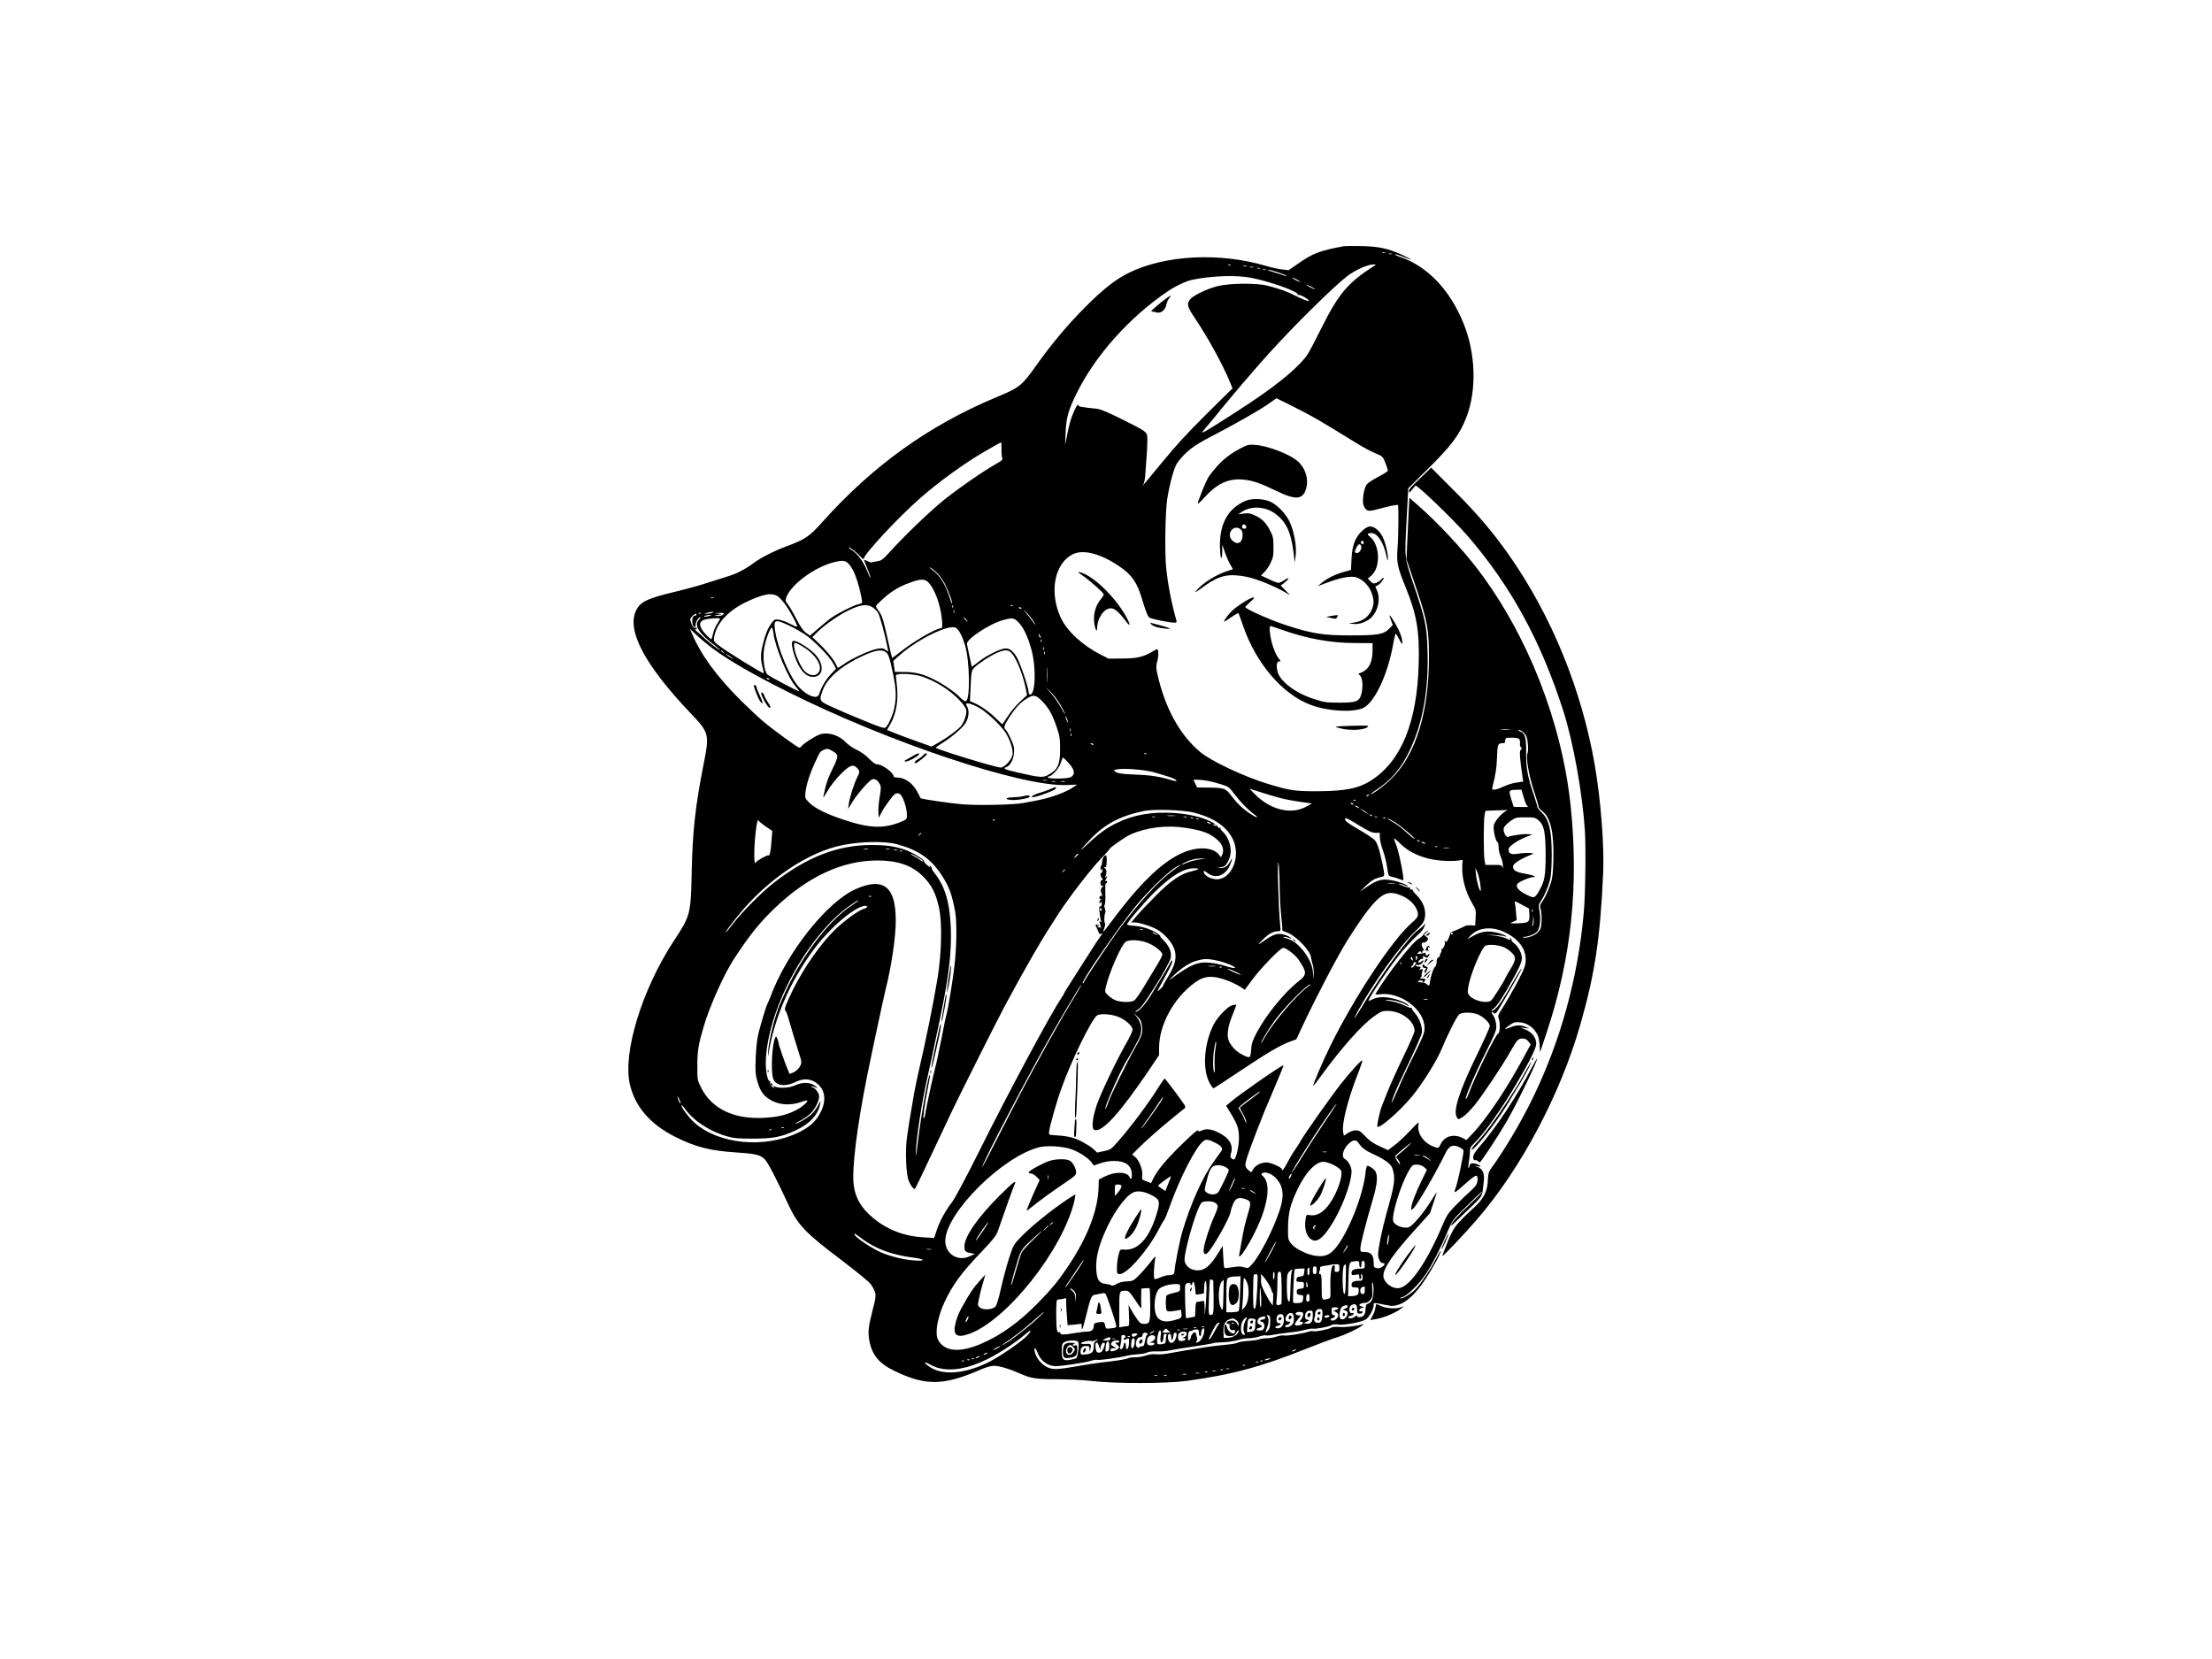 <?xml version="1.0" standalone="no"?>
<!DOCTYPE svg PUBLIC "-//W3C//DTD SVG 20010904//EN"
 "http://www.w3.org/TR/2001/REC-SVG-20010904/DTD/svg10.dtd">
<svg version="1.0" xmlns="http://www.w3.org/2000/svg"
 width="2000pt" height="1500pt" viewBox="0 0 2000 1500"
 preserveAspectRatio="xMidYMid meet">

<g transform="translate(0,1500) scale(0.1,-0.1)"
fill="#000000" stroke="none">
<path d="M12150 12774 c-222 -42 -276 -63 -408 -154 l-91 -63 -58 7 c-32 3
-96 17 -143 31 -425 126 -920 100 -1250 -65 -118 -59 -233 -150 -395 -314
-158 -159 -299 -328 -437 -522 -128 -181 -150 -199 -365 -288 -603 -252 -1110
-615 -1566 -1124 -119 -134 -157 -159 -327 -222 -104 -38 -232 -103 -295 -150
-77 -57 -153 -96 -230 -120 -38 -12 -124 -39 -190 -60 -66 -22 -194 -57 -285
-79 -263 -63 -323 -92 -361 -176 -82 -179 83 -488 484 -912 182 -191 183 -196
128 -476 -75 -381 -99 -600 -107 -977 -8 -375 -12 -390 -159 -613 -292 -444
-468 -1022 -399 -1306 49 -201 185 -357 409 -470 184 -92 312 -125 553 -141
167 -11 209 -20 251 -56 29 -24 101 -161 228 -434 78 -165 154 -245 458 -473
109 -83 181 -140 257 -206 15 -13 37 -43 48 -67 24 -48 23 -63 -15 -209 -33
-126 -38 -182 -25 -255 24 -132 88 -209 231 -277 279 -134 439 -132 769 11 56
25 100 37 130 37 45 0 139 -28 235 -71 96 -43 142 -50 326 -50 99 0 242 -7
325 -17 212 -24 671 -23 849 1 408 55 678 128 1085 291 113 45 239 92 280 104
76 24 190 77 225 106 17 14 17 16 2 11 -49 -16 -155 -28 -205 -24 -36 3 -64 1
-77 -7 -25 -16 -150 -39 -163 -31 -6 3 -21 2 -35 -3 -41 -16 -209 -42 -228
-36 -10 3 -39 -1 -64 -9 -25 -9 -65 -16 -90 -16 -24 0 -55 -4 -70 -10 -14 -5
-59 -12 -99 -14 -40 -2 -84 -9 -96 -16 -12 -7 -66 -16 -119 -20 -53 -5 -127
-14 -166 -20 -165 -26 -265 -42 -335 -56 -41 -8 -94 -12 -117 -9 -28 4 -60 0
-91 -11 -26 -9 -69 -16 -97 -16 -27 0 -58 -4 -67 -9 -18 -10 -111 -24 -248
-39 -41 -5 -129 -18 -195 -30 -200 -35 -236 -36 -289 -10 -51 24 -99 84 -110
138 -10 43 7 41 23 -3 26 -74 87 -122 157 -127 48 -3 262 29 327 48 26 8 52
12 57 9 11 -7 203 20 264 36 21 6 67 12 102 14 35 2 73 9 86 16 13 8 50 12 88
10 36 -1 86 3 110 8 25 6 123 22 219 36 95 14 177 28 182 31 6 3 47 7 92 8 45
2 102 11 127 19 25 9 68 17 97 17 29 0 73 7 99 16 25 8 52 13 60 10 8 -3 35
-1 62 5 26 5 90 14 142 20 52 5 119 16 149 25 30 8 62 13 71 11 22 -6 139 16
167 31 14 8 38 10 63 6 49 -8 207 21 248 46 31 19 72 92 72 128 0 26 -6 26 93
6 75 -15 84 -15 134 0 70 22 153 99 230 214 75 110 163 272 148 272 -2 0 -23
-37 -47 -82 -43 -84 -129 -211 -176 -261 -39 -41 -112 -87 -136 -86 -14 1 -11
4 11 10 48 14 156 120 217 213 60 91 132 232 196 384 41 97 48 107 139 195 52
50 112 109 133 130 21 21 38 34 38 29 0 -4 -55 -59 -121 -122 -107 -100 -159
-160 -159 -181 0 -4 33 25 73 65 40 39 99 96 131 125 64 61 78 83 82 126 2 17
6 55 10 86 8 71 -12 114 -59 129 l-32 10 35 -5 c33 -5 34 -4 15 9 -19 13 -46
20 -71 17 -7 0 -14 -11 -17 -23 -11 -39 -16 -14 -7 32 5 25 9 65 10 90 0 40 5
51 41 85 93 91 249 313 394 560 109 186 165 300 165 337 0 58 -40 108 -106
133 l-39 15 40 -5 40 -5 -30 15 c-41 20 -92 18 -142 -5 -24 -10 -43 -16 -43
-12 0 4 19 20 43 36 34 23 50 27 88 23 59 -5 113 -38 147 -90 21 -31 28 -57
32 -111 l5 -70 63 189 c220 668 288 1320 213 2040 -80 755 -386 1536 -834
2130 -147 194 -368 431 -553 592 l-71 62 -7 -137 c-3 -75 -9 -200 -13 -278
l-6 -141 86 -254 c103 -302 117 -380 117 -631 0 -489 -116 -873 -330 -1089
-66 -67 -174 -149 -197 -149 -4 0 17 16 47 36 142 93 231 199 310 368 116 247
169 547 157 900 -7 215 -19 274 -119 571 -93 277 -89 240 -69 625 l14 265 177
175 c213 210 289 312 350 471 92 242 83 570 -25 839 -122 306 -327 522 -575
607 -36 12 -56 22 -45 23 11 0 47 -11 79 -25 87 -35 79 -24 -11 18 -130 60
-210 78 -368 82 -77 2 -151 1 -165 -1z m373 -61 c-7 -2 -19 -2 -25 0 -7 3 -2
5 12 5 14 0 19 -2 13 -5z m60 -10 c-7 -2 -19 -2 -25 0 -7 3 -2 5 12 5 14 0 19
-2 13 -5z m-1456 -99 c-3 -3 -12 -4 -19 -1 -8 3 -5 6 6 6 11 1 17 -2 13 -5z
m1299 -7 c-236 -150 -323 -252 -475 -557 -53 -107 -110 -215 -126 -240 -65
-103 -251 -261 -515 -437 -170 -113 -405 -262 -426 -269 -17 -7 -18 -6 -4 12
8 10 20 24 25 30 23 26 55 65 140 169 114 140 302 360 424 495 221 246 596
616 713 704 76 57 184 105 238 105 23 0 24 -1 6 -12z m-1153 -4 c-7 -2 -21 -2
-30 0 -10 3 -4 5 12 5 17 0 24 -2 18 -5z m60 -10 c-7 -2 -21 -2 -30 0 -10 3
-4 5 12 5 17 0 24 -2 18 -5z m60 -10 c-7 -2 -19 -2 -25 0 -7 3 -2 5 12 5 14 0
19 -2 13 -5z m50 -10 c-7 -2 -19 -2 -25 0 -7 3 -2 5 12 5 14 0 19 -2 13 -5z
m108 -24 c35 -12 71 -25 79 -31 12 -7 10 -8 -5 -3 -11 3 -49 15 -85 27 -89 27
-87 26 -69 27 9 1 45 -8 80 -20z m-249 -49 c172 -31 446 -129 431 -154 -3 -5
-1 -6 4 -3 14 9 107 -43 96 -54 -5 -5 -52 14 -106 40 -95 48 -138 64 -267 98
-100 26 -349 23 -455 -5 -100 -27 -217 -84 -245 -119 -31 -40 -25 -67 38 -161
123 -182 260 -433 322 -585 l24 -58 -235 -232 c-168 -167 -279 -287 -393 -427
-138 -169 -221 -267 -178 -209 7 9 15 48 17 85 2 38 8 107 11 154 4 47 8 116
8 153 0 85 10 76 -229 196 -122 61 -195 92 -225 95 -156 16 -169 19 -172 35
-4 20 -49 -75 -71 -149 -9 -30 -23 -91 -31 -135 l-16 -80 5 116 c6 134 23 195
95 344 170 348 483 699 830 932 72 49 167 93 223 104 171 35 384 43 519 19z
m428 -20 c19 -11 31 -19 25 -19 -5 0 -26 8 -45 19 -19 11 -30 19 -25 19 6 0
26 -8 45 -19z m160 -85 c0 -3 -18 4 -40 15 -22 11 -40 23 -40 25 0 3 18 -4 40
-15 22 -11 40 -23 40 -25z m-79 -1122 c63 -33 175 -98 249 -144 74 -45 176
-108 225 -138 50 -30 119 -67 154 -81 61 -25 64 -28 87 -85 14 -33 23 -65 22
-72 -2 -6 -41 -31 -88 -55 -46 -24 -93 -55 -103 -69 -28 -39 -44 -157 -26
-194 23 -47 40 -52 116 -31 100 27 187 45 192 40 8 -8 6 -274 -3 -389 -10
-131 -2 -170 74 -357 100 -245 126 -396 117 -697 -15 -518 -155 -865 -420
-1041 -115 -77 -239 -103 -492 -104 -206 -1 -251 6 -450 66 -215 65 -520 209
-615 290 -186 158 -316 395 -386 706 -12 53 -12 70 0 115 13 50 12 107 -3 107
-3 0 -20 -8 -36 -18 -83 -51 -145 -66 -276 -66 l-126 -1 -74 38 c-162 82 -302
212 -358 332 -108 232 -56 497 114 576 93 43 249 2 416 -112 110 -74 158 -142
201 -284 44 -142 55 -169 73 -180 20 -13 183 -45 225 -45 17 0 21 5 17 18 -44
154 -76 319 -93 477 -14 134 -8 507 9 620 26 159 64 294 95 335 74 97 142 150
297 230 226 118 429 233 513 291 l83 58 78 -38 c43 -21 129 -65 192 -98z
m-2756 -320 c-1 -32 1 -68 6 -80 7 -19 1 -26 -49 -54 -119 -67 -342 -221 -472
-325 -131 -105 -368 -333 -501 -481 -57 -63 -69 -72 -109 -78 -24 -4 -47 -8
-51 -10 -3 -2 -18 3 -34 11 -15 8 -29 13 -31 11 -2 -2 10 -35 26 -73 16 -38
29 -76 29 -84 0 -8 -7 2 -14 23 -41 109 -95 188 -160 228 -16 10 -25 19 -18
19 13 0 73 -49 110 -90 13 -14 23 -19 23 -12 1 41 308 371 510 548 163 143
388 307 565 411 101 59 159 92 166 93 3 0 5 -26 4 -57z m-1383 -1040 c32 -35
54 -77 79 -156 24 -74 49 -189 43 -198 -2 -3 -18 -9 -35 -13 -38 -7 -177 -77
-238 -119 -25 -17 -79 -61 -121 -98 l-76 -66 -37 26 c-26 19 -50 53 -85 122
-27 53 -62 113 -77 133 -25 33 -26 38 -14 69 45 114 249 265 422 312 81 21
110 19 139 -12z m790 -73 c26 -22 60 -68 80 -107 36 -69 73 -171 66 -179 -3
-2 -13 22 -22 54 -37 115 -87 198 -149 243 -22 16 -35 29 -30 29 6 0 30 -18
55 -40z m-68 -96 c58 -59 112 -208 123 -341 5 -59 3 -73 -8 -73 -45 0 -253
-121 -372 -217 -38 -30 -70 -53 -71 -51 -1 1 -13 48 -25 103 -53 241 -64 276
-92 315 -16 22 -29 43 -29 48 0 12 91 96 140 129 62 42 104 63 180 89 87 31
121 31 154 -2z m-1357 -129 c18 -14 51 -52 72 -84 47 -68 105 -180 98 -187 -3
-3 -32 9 -64 26 -33 17 -78 34 -100 37 -37 5 -42 2 -65 -28 -35 -48 -56 -97
-78 -185 -24 -92 -25 -141 -6 -214 8 -30 13 -56 12 -57 -7 -8 -346 202 -418
259 -33 26 -36 32 -31 66 18 120 120 235 278 313 164 80 247 95 302 54z m-584
-12 c-7 -2 -19 -2 -25 0 -7 3 -2 5 12 5 14 0 19 -2 13 -5z m1435 -83 c18 -11
41 -34 51 -51 16 -26 64 -201 86 -317 l7 -34 -27 18 c-24 15 -34 16 -81 6 -67
-14 -229 -89 -296 -138 -28 -19 -51 -34 -53 -32 -1 2 -12 21 -23 44 -22 43
-90 124 -162 191 l-45 42 35 36 c55 57 167 139 253 186 133 71 198 83 255 49z
m729 -2 c-3 -8 -6 -5 -6 6 -1 11 2 17 5 13 3 -3 4 -12 1 -19z m540 16 c-3 -3
-12 -4 -19 -1 -8 3 -5 6 6 6 11 1 17 -2 13 -5z m78 -24 c3 -6 -1 -7 -9 -4 -18
7 -21 14 -7 14 6 0 13 -4 16 -10z m-608 -42 c-3 -7 -5 -2 -5 12 0 14 2 19 5
13 2 -7 2 -19 0 -25z m704 -55 c16 -23 29 -45 29 -50 0 -4 -12 10 -26 32 -15
22 -41 56 -58 75 -30 33 -30 34 -2 10 15 -14 41 -44 57 -67z m-2891 57 c-8 -5
-28 -9 -45 -9 l-30 1 30 8 c17 4 37 8 45 9 13 1 13 0 0 -9z m-103 -6 c-3 -3
-12 -4 -19 -1 -8 3 -5 6 6 6 11 1 17 -2 13 -5z m203 -9 c-7 -9 -27 -14 -49
-14 l-36 2 35 7 35 7 -35 5 c-31 4 -30 5 14 6 42 2 47 0 36 -13z m-245 -5 c-3
-5 -13 -10 -21 -10 -15 0 -20 -53 -8 -84 9 -24 24 -19 24 7 0 25 26 67 41 67
5 0 1 -10 -11 -22 -47 -51 -5 -121 138 -230 28 -22 52 -42 52 -45 0 -8 -92 62
-139 105 -25 24 -57 52 -70 63 -13 10 -19 19 -12 19 6 0 11 4 11 10 0 5 -7 7
-15 4 -10 -4 -20 5 -30 30 -19 46 -19 52 5 76 21 21 46 28 35 10z m134 -4 c-2
-2 -20 -6 -39 -10 -25 -4 -31 -3 -20 4 14 9 69 15 59 6z m2306 -36 c10 -11 16
-20 13 -20 -3 0 -13 9 -23 20 -10 11 -16 20 -13 20 3 0 13 -9 23 -20z m-2225
5 c0 -3 -11 -22 -24 -43 -14 -20 -31 -59 -38 -87 -6 -27 -14 -52 -15 -54 -6
-8 -74 63 -89 91 -23 44 -18 67 19 83 30 13 147 21 147 10z m2700 -33 c47 -50
85 -132 117 -251 43 -159 35 -401 -13 -401 -8 0 -14 10 -14 25 0 37 -75 258
-105 310 -38 64 -72 88 -114 81 -54 -9 -171 -69 -234 -120 -33 -26 -60 -46
-61 -44 -1 2 -10 44 -20 93 -10 50 -21 99 -23 111 -10 43 203 184 328 218 84
23 98 20 139 -22z m-2075 -28 c39 -18 99 -52 135 -75 84 -55 227 -200 262
-265 l27 -50 -50 -54 c-45 -48 -83 -114 -103 -177 -15 -48 -102 -19 -177 59
-82 83 -194 343 -220 510 -17 108 -3 113 126 52z m-141 -76 c17 -125 133 -402
201 -476 20 -23 34 -42 30 -42 -14 0 -270 135 -286 151 -29 29 -44 146 -30
236 13 78 57 197 71 188 4 -2 11 -28 14 -57z m1651 54 c27 -18 56 -76 81 -158
44 -149 47 -504 5 -504 -10 0 -28 12 -42 26 -41 45 -134 112 -211 153 -116 63
-189 84 -295 85 l-92 1 -7 50 -7 50 54 48 c164 148 457 290 514 249z m-2195
-190 c148 -108 359 -230 670 -386 918 -460 2120 -861 2527 -844 l92 4 -36 -24
c-46 -32 -122 -64 -208 -90 -67 -19 -102 -27 -240 -52 -94 -17 -406 -24 -556
-12 -107 9 -369 47 -375 55 -1 1 -13 25 -27 52 -42 83 -114 135 -187 135 -16
0 -30 4 -30 9 0 35 -104 111 -152 111 -14 0 -40 19 -70 50 -30 31 -73 62 -111
80 -34 16 -77 45 -96 65 -63 68 -162 99 -237 75 -41 -13 -153 -85 -167 -107
-4 -7 -13 -13 -20 -13 -15 0 -246 168 -334 244 -38 32 -123 112 -191 179 -220
218 -365 416 -447 612 l-17 40 59 -56 c32 -31 101 -88 153 -127z m2960 103 c0
-5 -5 -3 -10 5 -5 8 -10 20 -10 25 0 6 5 3 10 -5 5 -8 10 -19 10 -25z m7 -37
c-3 -8 -6 -5 -6 6 -1 11 2 17 5 13 3 -3 4 -12 1 -19z m20 -70 c-3 -8 -6 -5 -6
6 -1 11 2 17 5 13 3 -3 4 -12 1 -19z m-2896 -25 c13 -16 12 -17 -3 -4 -10 7
-18 15 -18 17 0 8 8 3 21 -13z m1466 2 c26 -18 36 -47 68 -200 28 -136 31
-211 11 -306 -15 -69 -54 -156 -79 -177 -11 -10 -50 3 -194 62 -99 40 -228 95
-286 122 -122 55 -124 58 -87 156 37 100 151 203 310 283 145 73 215 89 257
60z m1146 -18 c45 -60 96 -189 121 -311 l12 -61 -62 -58 c-35 -32 -84 -90
-110 -130 -26 -40 -49 -73 -50 -75 -1 -2 -28 22 -60 54 -60 59 -140 115 -200
140 l-34 14 6 138 c6 128 8 139 32 164 34 36 145 109 207 136 74 32 107 29
138 -11z m294 1 c-3 -8 -6 -5 -6 6 -1 11 2 17 5 13 3 -3 4 -12 1 -19z m-2832
-33 l20 -16 -20 10 c-11 5 -29 17 -40 26 l-20 16 20 -10 c11 -5 29 -17 40 -26z
m2852 -212 c-2 -32 -3 -6 -3 57 0 63 1 89 3 58 2 -32 2 -84 0 -115z m-1127 39
c127 -44 250 -122 337 -215 29 -30 55 -67 59 -83 9 -34 -18 -114 -49 -151 -31
-35 -129 -107 -202 -148 l-63 -35 -123 44 c-68 24 -149 54 -179 66 -30 12 -65
26 -77 31 l-23 8 36 65 c48 89 67 204 54 330 -5 50 -10 94 -10 98 0 24 162 17
240 -10z m-1385 -22 c3 -6 -1 -7 -9 -4 -18 7 -21 14 -7 14 6 0 13 -4 16 -10z
m2631 -230 c24 -41 44 -79 44 -85 0 -5 -18 22 -39 61 -22 39 -61 95 -87 125
l-48 54 43 -40 c24 -22 63 -74 87 -115z m-161 28 c59 -62 92 -121 131 -238 25
-73 29 -100 29 -195 0 -142 -22 -187 -116 -236 -43 -21 -75 -18 -271 27 -116
27 -136 37 -100 48 35 12 66 67 70 128 4 48 -1 67 -28 127 -18 39 -39 76 -46
82 -23 19 -16 40 32 114 56 86 96 129 153 166 65 42 86 38 146 -23z m-585 -50
c69 -34 208 -163 252 -233 43 -69 70 -154 63 -198 -8 -47 -73 -117 -107 -117
-45 0 -588 167 -587 180 0 3 32 25 70 49 81 50 184 141 204 182 25 47 29 103
11 137 -16 32 -16 32 7 32 13 0 52 -14 87 -32z m814 -128 c5 -17 4 -20 -2 -10
-5 8 -13 26 -16 40 -5 17 -4 20 2 10 5 -8 13 -26 16 -40z m23 -92 c-3 -7 -5
-2 -5 12 0 14 2 19 5 13 2 -7 2 -19 0 -25z m3971 15 c-21 -2 -55 -2 -75 0 -21
2 -4 4 37 4 41 0 58 -2 38 -4z m131 -31 c23 -22 29 -40 35 -95 3 -37 3 -75 -2
-85 -19 -35 12 -212 64 -364 19 -56 34 -110 34 -119 0 -9 15 -28 34 -42 76
-58 107 -195 101 -437 -3 -126 -8 -167 -25 -220 -24 -71 -53 -131 -81 -170
-16 -21 -17 -31 -8 -64 6 -22 9 -70 7 -108 -3 -57 -8 -72 -32 -97 -29 -30
-100 -56 -132 -48 -13 3 -11 5 8 6 42 2 105 30 121 54 22 34 29 110 17 177
-10 55 -9 63 10 90 35 49 77 152 89 215 6 32 11 124 11 204 0 226 -24 325 -96
390 -19 17 -34 38 -34 45 0 8 -14 54 -30 103 -58 168 -72 247 -71 383 1 142
-8 176 -53 196 -20 9 -25 13 -13 14 10 0 31 -12 46 -28z m-4092 -24 c-3 -8 -6
-5 -6 6 -1 11 2 17 5 13 3 -3 4 -12 1 -19z m4051 -34 c5 -9 7 -25 5 -35 -3
-11 1 -26 8 -35 10 -13 10 -17 -1 -24 -14 -9 -9 -78 17 -251 l5 -36 -49 -7
c-51 -7 -83 -17 -150 -47 -24 -11 -52 -19 -64 -19 -18 0 -20 4 -14 28 28 109
37 170 40 257 4 122 8 135 46 135 24 0 29 4 29 25 0 24 3 25 60 25 44 0 61 -4
68 -16z m-3853 -44 c3 -6 -1 -7 -9 -4 -18 7 -21 14 -7 14 6 0 13 -4 16 -10z
m-2358 -60 c57 -34 57 -46 3 -156 -44 -88 -62 -141 -84 -249 -5 -23 0 -18 25
25 41 72 91 134 153 193 64 59 89 67 122 36 29 -27 30 -39 5 -87 -29 -57 -69
-182 -76 -237 l-7 -50 39 64 c40 66 142 184 174 202 25 13 54 -3 73 -40 13
-24 13 -39 0 -114 -8 -48 -14 -111 -12 -139 l3 -53 26 50 c32 60 103 156 124
168 8 4 24 6 34 2 30 -9 71 -123 71 -196 0 -34 -3 -38 -47 -57 -158 -66 -285
-63 -518 14 -158 52 -265 104 -315 154 -42 42 -43 43 -37 99 8 68 37 160 83
261 48 103 48 103 75 117 33 17 49 16 86 -7z m2840 -26 c-3 -3 -12 -4 -19 -1
-8 3 -5 6 6 6 11 1 17 -2 13 -5z m-702 -86 c54 -60 59 -103 15 -125 -30 -15
-196 -17 -205 -3 -3 6 0 10 8 10 28 0 97 78 109 125 7 25 15 45 19 45 4 0 28
-23 54 -52z m770 -81 c50 -14 114 -34 144 -44 70 -25 81 -47 14 -27 -106 33
-195 46 -333 51 -108 4 -151 10 -169 22 l-24 15 24 8 c51 15 251 1 344 -25z
m-972 -74 c-7 -2 -21 -2 -30 0 -10 3 -4 5 12 5 17 0 24 -2 18 -5z m1458 -3
c30 -6 85 -20 122 -32 65 -20 71 -25 122 -93 53 -70 121 -139 180 -182 45 -33
15 -28 -36 6 -72 48 -125 98 -174 164 -54 71 -65 75 -221 76 l-90 1 -17 35
-17 35 39 0 c21 0 63 -5 92 -10z m-1378 -7 c-7 -2 -21 -2 -30 0 -10 3 -4 5 12
5 17 0 24 -2 18 -5z m85 0 c-10 -2 -26 -2 -35 0 -10 3 -2 5 17 5 19 0 27 -2
18 -5z m1852 -121 c111 -34 154 -43 270 -61 l112 -16 -53 -29 c-137 -75 -326
-28 -468 118 l-44 45 59 -18 c32 -11 88 -28 124 -39z m2298 -26 c15 -51 27
-76 39 -79 10 -3 -16 -4 -57 -4 l-74 2 -22 70 c-25 80 -23 83 51 84 l41 1 22
-74z m-1403 24 c-3 -5 -12 -10 -18 -10 -7 0 -6 4 3 10 19 12 23 12 15 0z
m-118 -46 c-3 -3 -12 -4 -19 -1 -8 3 -5 6 6 6 11 1 17 -2 13 -5z m-22 -34 c3
-6 -1 -7 -9 -4 -18 7 -21 14 -7 14 6 0 13 -4 16 -10z m55 -36 c0 -2 -9 0 -20
6 -11 6 -20 13 -20 16 0 2 9 0 20 -6 11 -6 20 -13 20 -16z m65 -39 l20 -16
-20 10 c-11 5 -29 17 -40 26 l-20 16 20 -10 c11 -5 29 -17 40 -26z m-1550 -5
c175 -47 287 -125 342 -238 75 -153 -9 -362 -145 -362 -48 0 -105 28 -116 57
-10 25 -2 25 34 -2 72 -53 158 -23 200 71 24 52 26 83 3 36 -21 -43 -54 -65
-90 -59 l-28 4 31 2 c37 1 56 21 79 79 30 75 4 183 -59 241 -14 13 -23 27 -21
31 3 4 -3 7 -13 6 -9 0 -16 5 -14 12 1 8 -2 11 -8 7 -5 -3 -18 -1 -27 5 -17
11 -17 11 0 6 32 -10 17 4 -30 28 -79 39 -194 66 -322 75 -204 14 -371 -15
-526 -91 -92 -45 -158 -93 -270 -198 -81 -75 -67 -54 35 53 127 134 265 208
475 253 96 21 370 12 470 -16z m2810 17 c-46 -27 -102 -95 -109 -131 -7 -39
16 -140 34 -151 6 -3 10 -25 10 -48 0 -23 9 -62 20 -86 11 -24 19 -60 19 -80
-1 -23 -3 -28 -6 -13 -4 20 -10 22 -78 22 l-74 0 -8 38 c-10 47 -10 365 0 414
l8 37 97 4 c53 1 99 3 102 4 3 1 -4 -4 -15 -10z m-1210 -45 c-3 -3 -11 0 -18
7 -9 10 -8 11 6 5 10 -3 15 -9 12 -12z m-1782 1 c-18 -2 -48 -2 -65 0 -18 2
-4 4 32 4 36 0 50 -2 33 -4z m-180 -10 c-7 -2 -19 -2 -25 0 -7 3 -2 5 12 5 14
0 19 -2 13 -5z m290 0 c-7 -2 -21 -2 -30 0 -10 3 -4 5 12 5 17 0 24 -2 18 -5z
m1720 0 c-7 -2 -19 -2 -25 0 -7 3 -2 5 12 5 14 0 19 -2 13 -5z m-1666 -9 c-3
-3 -12 -4 -19 -1 -8 3 -5 6 6 6 11 1 17 -2 13 -5z m1649 -134 l40 0 0 -42 c0
-24 13 -77 28 -118 15 -41 32 -110 38 -153 10 -71 13 -78 37 -83 29 -6 66 -18
95 -30 17 -7 18 -4 12 42 -13 92 -48 247 -67 288 -10 22 -16 42 -14 45 3 2 27
-18 55 -46 62 -62 141 -105 244 -133 77 -22 211 -31 285 -20 l35 5 -3 -56 c-5
-109 30 -236 92 -340 31 -51 33 -59 29 -126 l-4 -72 -37 3 c-20 1 -43 -1 -51
-5 -49 -25 -116 -54 -124 -54 -5 0 -13 -12 -16 -26 -4 -14 -13 -36 -20 -48
-10 -19 -14 -21 -22 -10 -8 11 -9 10 -4 -4 6 -20 -12 -67 -27 -67 -6 0 -7 -3
-4 -6 3 -4 1 -16 -5 -28 -7 -11 -11 -25 -10 -29 1 -4 -5 -10 -13 -13 -9 -4
-15 -19 -15 -39 0 -18 -6 -38 -13 -44 -17 -14 -44 -93 -49 -148 -3 -26 -11
-29 -30 -10 -7 6 -19 12 -25 13 -7 1 -22 2 -33 3 -28 2 -25 16 4 16 13 0 22
-3 19 -7 -2 -5 1 -8 6 -8 6 0 11 5 11 11 0 5 6 7 13 4 6 -4 4 0 -6 9 -11 8
-26 12 -35 8 -14 -5 -15 -3 -5 10 7 8 10 17 8 20 -3 3 -1 17 4 31 9 23 8 25
-10 22 -17 -4 -19 -2 -9 10 10 13 8 15 -14 15 -14 0 -26 5 -26 11 0 6 7 8 16
5 17 -7 54 19 54 37 0 6 -8 3 -18 -6 -10 -10 -22 -14 -25 -10 -10 9 12 33 30
33 9 0 13 6 9 15 -4 13 -2 13 14 5 26 -14 28 -13 41 13 9 18 9 20 -2 10 -18
-17 -29 -16 -29 3 0 8 -5 12 -11 9 -6 -4 -24 -8 -40 -9 -27 -2 -28 -1 -14 13
14 14 17 14 25 1 8 -13 10 -12 10 3 0 12 4 16 13 10 6 -4 4 5 -6 21 -20 30
-16 59 7 54 8 -2 21 6 29 16 13 18 12 22 -7 37 l-21 17 25 22 c23 19 23 20 3
10 -13 -6 -27 -19 -33 -30 -6 -11 -23 -26 -39 -35 -58 -29 -288 -322 -394
-501 -4 -7 8 -8 36 -4 187 26 407 -138 407 -303 0 -51 -6 -65 -147 -351 -29
-60 -74 -158 -99 -218 -48 -114 -71 -145 -31 -42 30 75 40 96 153 334 51 107
95 210 99 227 10 47 -18 132 -59 179 -20 23 -33 44 -30 47 3 3 -1 5 -8 4 -7
-1 -39 11 -70 27 -32 15 -86 31 -120 35 -50 7 -55 9 -23 10 50 1 133 -21 170
-45 16 -11 26 -13 21 -6 -13 21 -85 53 -155 67 -70 15 -128 11 -173 -11 -15
-8 -30 -14 -33 -14 -17 0 153 257 262 397 60 77 127 150 200 217 18 15 37 42
42 60 11 30 11 31 -7 10 -9 -11 -34 -32 -54 -47 -81 -59 -323 -388 -487 -662
-81 -135 -114 -177 -56 -70 142 257 380 590 514 718 62 58 82 84 91 117 20 74
-10 159 -79 224 -17 16 -28 32 -26 36 3 4 -3 7 -13 6 -9 0 -16 5 -14 12 1 8
-1 11 -6 8 -5 -3 -31 3 -58 14 -27 10 -43 19 -36 20 7 0 28 -7 47 -14 19 -8
35 -13 35 -11 0 13 -88 46 -147 56 -87 15 -130 4 -220 -57 l-68 -45 58 55 c38
37 71 59 100 67 23 6 47 13 54 15 15 4 10 41 -24 187 -17 74 -33 117 -50 137
-13 16 -80 62 -149 101 -113 66 -135 84 -118 102 3 3 57 -25 119 -64 89 -54
120 -69 151 -69z m91 134 c-3 -3 -12 -4 -19 -1 -8 3 -5 6 6 6 11 1 17 -2 13
-5z m1382 -19 c52 -45 65 -105 66 -310 0 -194 -9 -243 -59 -330 -40 -68 -45
-69 -115 -34 -69 34 -98 68 -83 95 10 19 113 64 146 64 41 0 -6 19 -79 31 -75
12 -105 30 -105 63 0 28 61 67 175 113 32 12 -61 16 -130 4 -64 -10 -85 0 -85
41 0 24 76 78 153 108 l62 25 -45 3 c-40 3 -140 -11 -175 -25 -20 -7 -48 53
-38 82 4 13 30 40 58 60 48 34 53 35 137 35 78 0 89 -2 117 -25z m-3072 9 c-3
-3 -12 -4 -19 -1 -8 3 -5 6 6 6 11 1 17 -2 13 -5z m1780 -31 c58 -36 211 -169
167 -145 -11 6 -47 36 -79 66 -33 31 -84 69 -115 85 -30 17 -50 31 -44 31 6 0
38 -17 71 -37z m-5695 -35 l61 -41 -7 -82 c-7 -103 -16 -146 -27 -139 -10 6
-99 -43 -116 -64 -11 -13 -13 3 -13 84 1 130 26 330 37 296 3 -7 32 -31 65
-54z m2075 56 c-3 -3 -12 -4 -19 -1 -8 3 -5 6 6 6 11 1 17 -2 13 -5z m1943
-24 c8 -5 11 -10 5 -10 -5 0 -17 5 -25 10 -8 5 -10 10 -5 10 6 0 17 -5 25 -10z
m-220 -45 c155 -24 222 -49 290 -111 44 -40 60 -90 41 -130 l-11 -25 -24 29
c-46 54 -155 67 -267 32 -195 -60 -411 -256 -683 -620 -101 -134 -100 -133
-82 -83 9 24 11 45 6 48 -9 6 -6 77 4 94 4 5 1 22 -4 37 -7 16 -7 30 -2 33 5
3 8 50 6 104 -2 62 0 96 6 92 6 -3 10 1 10 10 0 9 -5 13 -11 9 -8 -5 -8 -1 0
14 14 26 14 42 0 22 -9 -12 -9 -11 -4 5 13 36 12 60 -4 73 -13 10 -13 12 -1
10 11 -2 15 10 16 49 2 29 -1 55 -5 58 -14 8 -34 -24 -36 -56 -1 -16 -4 -32
-8 -35 -4 -4 -7 -17 -7 -28 0 -16 2 -18 9 -7 7 10 9 7 8 -12 -1 -14 -5 -23 -9
-20 -13 7 -9 -32 5 -46 10 -11 10 -14 0 -18 -20 -7 -16 -53 5 -54 14 0 14 -2
2 -7 -18 -8 -22 -39 -9 -64 7 -14 6 -18 -6 -18 -18 0 -21 -30 -2 -31 10 0 10
-2 0 -6 -7 -2 -13 -12 -13 -21 0 -15 2 -15 10 -2 8 12 10 9 10 -13 0 -16 -4
-26 -10 -22 -9 6 -15 -18 -10 -40 1 -5 4 -27 6 -48 2 -21 7 -43 10 -49 5 -7 2
-8 -6 -3 -9 6 -12 4 -8 -6 8 -22 18 -65 12 -51 -3 6 -10 10 -14 7 -5 -3 -12 0
-16 6 -5 8 -3 9 6 4 9 -5 11 -4 6 3 -4 7 -13 12 -21 12 -12 0 -12 -4 0 -27 8
-16 16 -36 19 -45 4 -12 11 -16 23 -11 16 6 16 5 3 -8 -8 -9 -73 -107 -144
-220 -71 -112 -144 -227 -163 -256 -18 -28 -33 -54 -33 -57 0 -3 -13 -24 -29
-48 -99 -149 -486 -870 -738 -1378 -117 -234 -216 -420 -243 -456 -63 -82
-115 -177 -141 -259 l-23 -68 -105 6 c-166 10 -319 69 -442 171 -110 90 -165
182 -180 300 -19 143 29 529 121 987 50 247 150 713 170 794 51 203 90 469 89
615 0 303 -111 391 -358 283 -263 -114 -629 -576 -776 -978 -10 -27 -22 -54
-26 -60 -8 -12 -52 -155 -80 -262 -13 -52 -22 -127 -26 -223 -5 -128 -3 -154
15 -219 27 -93 61 -138 137 -176 74 -37 169 -40 258 -9 31 12 57 17 57 12 0
-17 -64 -69 -115 -92 -80 -39 -162 -57 -280 -63 -270 -14 -470 82 -565 272
-35 68 -35 70 -35 200 0 135 10 194 61 365 52 175 183 467 268 596 146 223
236 335 377 469 296 281 607 425 922 425 185 0 314 -45 413 -144 79 -79 118
-157 146 -293 28 -136 21 -409 -16 -633 -35 -213 -105 -560 -166 -820 -17 -74
-37 -171 -45 -215 -42 -244 -54 -319 -65 -402 -16 -117 -8 -321 14 -383 16
-43 42 -80 56 -80 4 0 40 71 80 158 68 145 101 215 258 547 65 138 423 850
472 940 18 33 48 89 68 125 101 189 266 476 327 570 23 36 68 105 99 154 88
137 285 393 375 487 45 46 81 86 81 90 0 12 139 110 190 133 143 65 327 88
500 61z m-2390 -49 c0 -2 -8 -10 -17 -17 -16 -13 -17 -12 -4 4 13 16 21 21 21
13z m4505 -74 c-3 -3 -11 0 -18 7 -9 10 -8 11 6 5 10 -3 15 -9 12 -12z m-4725
-25 c193 -53 302 -128 399 -272 71 -106 99 -182 127 -338 17 -97 14 -315 -7
-497 -12 -110 -58 -386 -69 -425 -6 -16 -28 -123 -50 -238 -23 -114 -47 -229
-55 -255 -14 -47 -85 -377 -91 -421 -1 -13 -7 -28 -12 -33 -11 -11 7 123 37
275 23 116 24 123 16 115 -19 -19 -97 -483 -118 -708 -3 -25 -4 -21 -5 16 -3
85 56 473 102 666 14 59 51 231 110 513 83 393 111 617 103 840 -9 233 -52
381 -146 499 -17 21 -29 42 -26 46 3 4 -3 14 -13 21 -16 13 -16 13 -2 -6 10
-13 2 -10 -22 9 -21 16 -35 32 -32 37 8 14 -111 86 -179 108 -95 31 -170 41
-296 41 -305 0 -582 -107 -881 -339 -107 -82 -288 -264 -370 -370 -34 -45 -64
-81 -66 -81 -9 0 34 59 112 155 247 304 588 543 886 621 172 45 424 54 548 21z
m4770 13 c8 -5 11 -10 5 -10 -5 0 -17 5 -25 10 -8 5 -10 10 -5 10 6 0 17 -5
25 -10z m117 -36 c-3 -3 -12 -4 -19 -1 -8 3 -5 6 6 6 11 1 17 -2 13 -5z m106
-11 c-13 -2 -35 -2 -50 0 -16 2 -5 4 22 4 28 0 40 -2 28 -4z m-5255 -10 c-10
-2 -26 -2 -35 0 -10 3 -2 5 17 5 19 0 27 -2 18 -5z m195 0 c-7 -2 -21 -2 -30
0 -10 3 -4 5 12 5 17 0 24 -2 18 -5z m70 -10 c-7 -2 -21 -2 -30 0 -10 3 -4 5
12 5 17 0 24 -2 18 -5z m44 -9 c-3 -3 -12 -4 -19 -1 -8 3 -5 6 6 6 11 1 17 -2
13 -5z m141 -55 c30 -17 51 -33 48 -36 -3 -4 -14 1 -23 9 -10 9 -36 25 -58 36
-22 12 -35 21 -30 21 6 1 34 -13 63 -30z m1452 28 c0 -2 -10 -12 -21 -23 -22
-19 -22 -19 -8 4 12 19 29 30 29 19z m1099 -47 c-37 -5 -88 -18 -114 -29 -56
-25 -72 -27 -30 -4 49 27 107 42 160 41 47 -1 47 -1 -16 -8z m721 -235 c0 -82
7 -206 14 -275 8 -69 12 -128 10 -131 -2 -3 14 -11 36 -18 80 -24 216 -162
224 -228 2 -16 9 -47 16 -69 6 -21 10 -59 8 -84 l-5 -45 -1 52 c-2 63 -31 132
-83 200 -52 66 -101 104 -159 119 -25 7 -35 13 -23 13 12 1 34 -4 50 -9 26
-10 27 -9 8 5 -11 9 -37 20 -59 26 -54 15 -98 0 -178 -58 -47 -34 -57 -39 -38
-18 63 71 113 104 163 105 27 0 27 1 22 53 -15 144 -29 639 -15 562 4 -27 9
-117 10 -200z m-901 181 c-2 -2 -33 -25 -69 -51 -126 -91 -305 -288 -487 -535
-86 -117 -313 -459 -313 -471 0 -5 -4 -9 -10 -9 -27 0 319 502 485 705 95 116
268 285 339 333 43 28 69 41 55 28z m166 -34 c-6 -5 -35 -14 -65 -21 -91 -20
-183 -82 -315 -215 -67 -67 -145 -149 -174 -183 l-53 -63 30 0 c42 0 159 -37
209 -67 23 -13 59 -43 81 -67 103 -112 107 -206 14 -356 -26 -41 -46 -78 -45
-81 1 -3 -12 -19 -29 -35 -30 -28 -29 -25 17 61 84 154 95 178 95 198 0 12
-12 -3 -28 -34 -15 -30 -52 -92 -82 -139 -29 -47 -58 -94 -64 -105 -56 -99
-129 -185 -159 -185 -7 0 3 9 21 20 19 12 56 56 88 107 31 49 64 99 73 113 53
80 130 219 136 247 10 52 -11 107 -63 159 -26 27 -40 44 -32 39 9 -6 7 -1 -5
9 -43 41 -145 79 -221 84 -41 3 -74 8 -74 13 0 19 164 210 256 299 152 147
254 208 349 209 27 1 45 -3 40 -7z m2546 -117 c6 -36 9 -70 7 -77 -7 -21 -37
81 -43 147 l-6 60 15 -33 c9 -19 21 -62 27 -97z m-3751 111 c0 -2 -8 -10 -17
-17 -16 -13 -17 -12 -4 4 13 16 21 21 21 13z m2978 -123 c-16 -2 -40 -2 -55 0
-16 2 -3 4 27 4 30 0 43 -2 28 -4z m72 -114 c79 -35 140 -107 140 -167 0 -22
-12 -39 -54 -75 -176 -151 -519 -670 -737 -1112 -69 -140 -161 -356 -155 -362
2 -2 30 34 63 79 191 263 377 472 487 549 62 44 75 49 122 49 122 0 244 -90
244 -182 0 -12 -47 -120 -104 -238 -57 -118 -120 -258 -140 -310 -20 -52 -43
-109 -50 -125 -18 -42 -50 -185 -42 -192 19 -20 203 141 314 275 91 111 220
316 263 419 59 141 138 299 161 320 23 21 104 23 162 4 52 -18 116 -77 116
-107 0 -14 -49 -124 -109 -247 -168 -342 -227 -527 -187 -582 13 -19 15 -18
54 8 23 14 71 64 108 109 74 93 245 348 319 478 63 111 72 120 111 120 23 0
38 -7 53 -26 l21 -27 -52 -96 c-161 -300 -344 -574 -475 -712 l-54 -57 -36 19
c-79 40 -163 17 -197 -56 -19 -40 -20 -40 -72 -19 -87 35 -144 124 -128 197 6
29 -2 23 -77 -57 -46 -49 -110 -109 -142 -132 l-57 -43 -78 36 c-56 25 -91 50
-128 89 -42 46 -56 54 -86 54 -21 0 -50 -10 -71 -24 l-36 -25 -7 34 c-13 73
41 291 132 523 25 63 43 119 42 124 -4 11 -101 -95 -190 -207 -99 -125 -339
-466 -376 -534 -7 -14 -27 -45 -45 -70 -18 -25 -48 -76 -67 -113 -32 -62 -50
-83 -50 -59 0 16 -102 61 -137 61 -50 0 -100 -25 -121 -60 l-19 -30 -26 21
c-17 13 -27 30 -27 47 0 36 50 175 170 477 4 11 46 110 93 220 47 110 84 201
82 203 -8 8 -399 -263 -479 -332 l-40 -34 42 -68 c63 -106 74 -140 74 -226 0
-69 -22 -169 -41 -190 -3 -4 -14 -1 -23 6 -15 11 -16 18 -7 51 22 79 -22 144
-129 192 -58 26 -98 29 -137 11 -20 -9 -28 -9 -34 0 -5 8 -57 -38 -152 -131
-140 -137 -218 -232 -254 -308 l-17 -36 -43 16 c-42 15 -42 15 -37 56 5 51
-29 136 -66 166 l-26 20 55 55 c63 65 219 202 334 294 44 35 84 67 88 71 5 4
4 15 -1 25 -14 26 -173 238 -181 242 -3 1 -26 -31 -51 -70 -84 -138 -251 -362
-371 -498 -63 -72 -69 -76 -128 -88 l-61 -13 -33 31 c-17 17 -67 48 -109 70
-79 39 -129 50 -270 58 -25 2 -26 4 -21 40 8 53 69 270 108 376 89 251 270
622 323 664 25 19 124 15 189 -10 66 -24 133 -84 133 -118 0 -13 -21 -59 -46
-103 -91 -157 -243 -474 -278 -579 -40 -118 -49 -214 -21 -224 68 -27 229 149
492 538 l93 138 0 67 c0 205 131 446 317 584 71 53 124 66 207 51 65 -12 165
-53 221 -91 l30 -20 73 98 c77 104 250 281 274 281 27 0 108 -62 137 -104 79
-115 79 -139 5 -196 -127 -99 -294 -302 -381 -466 -38 -72 -47 -98 -51 -155
-5 -79 -9 -81 -81 -44 -50 25 -90 65 -118 118 -24 47 -13 135 31 241 20 49 36
90 34 91 -2 2 -16 1 -33 -3 -42 -8 -136 -105 -173 -178 -86 -170 -102 -403
-36 -524 15 -28 31 -50 36 -50 4 0 110 69 235 153 250 167 367 236 456 269
l58 21 61 131 c135 285 306 611 402 766 57 91 144 220 180 265 131 166 189
190 316 134z m-4803 -5 c-3 -3 -12 -4 -19 -1 -8 3 -5 6 6 6 11 1 17 -2 13 -5z
m-117 -38 c0 -2 -28 -22 -62 -45 -214 -139 -469 -482 -618 -826 -11 -27 -25
-59 -30 -70 -40 -88 -98 -319 -104 -412 -2 -43 -3 -64 0 -48 50 331 197 673
414 963 149 200 377 392 465 392 25 0 17 -19 -11 -26 -45 -11 -171 -101 -254
-180 -135 -129 -287 -345 -391 -554 -62 -127 -81 -177 -69 -185 6 -3 17 -32
26 -63 18 -66 80 -269 99 -327 26 -78 26 -91 2 -126 -12 -18 -37 -39 -55 -46
l-33 -13 -18 44 c-25 56 -81 220 -81 234 0 6 -5 23 -11 39 -9 23 -12 25 -19
12 -28 -49 -42 -289 -21 -366 19 -68 102 -84 201 -37 66 31 116 33 167 7 98
-51 123 -157 65 -275 -41 -84 -101 -139 -205 -189 -304 -145 -716 -106 -938
90 -48 42 -126 147 -117 157 3 3 16 -10 29 -28 75 -108 221 -205 375 -250 68
-20 102 -23 239 -23 185 0 261 15 390 75 128 59 203 141 221 241 5 30 3 28
-21 -19 -15 -29 -46 -67 -68 -86 -41 -33 -118 -76 -134 -76 -4 1 15 13 44 28
29 15 69 43 89 62 48 45 88 131 79 168 -8 33 -43 72 -64 73 -10 0 -11 3 -4 5
7 3 21 0 32 -6 34 -17 24 -2 -11 20 -44 26 -107 25 -166 -2 -50 -24 -137 -30
-182 -14 -23 8 -24 8 -10 -10 8 -11 2 -8 -13 6 -17 15 -26 31 -24 42 3 10 1
16 -3 13 -5 -3 -13 9 -19 27 -48 158 7 460 139 758 150 340 392 659 610 806
66 45 70 47 70 40z m6068 -121 c3 -74 -4 -79 -100 -83 -82 -2 -82 -2 -49 13
l34 15 -6 73 c-3 39 -8 80 -12 89 -5 13 11 8 62 -20 l68 -37 3 -50z m-3868 39
c0 -8 -5 -12 -10 -9 -6 4 -8 11 -5 16 9 14 15 11 15 -7z m3897 -16 c-3 -8 -6
-5 -6 6 -1 11 2 17 5 13 3 -3 4 -12 1 -19z m3 -125 c-11 -17 -11 -17 -6 0 3
10 7 35 8 55 l1 37 4 -37 c2 -21 -1 -46 -7 -55z m-263 -58 c152 -69 223 -185
190 -311 -13 -49 -132 -270 -208 -387 -32 -49 -37 -61 -29 -83 16 -41 13 -134
-5 -140 -24 -9 -211 -393 -266 -544 -15 -42 -35 -67 -24 -30 19 66 88 224 178
404 94 189 99 203 95 251 -3 32 -13 64 -27 83 -21 30 -17 44 5 22 7 -7 15 -5
26 7 19 22 215 363 224 389 8 27 -20 -19 -115 -183 -76 -132 -125 -193 -154
-193 -7 0 3 10 20 23 21 14 63 75 118 169 105 181 135 243 135 286 0 43 -33
106 -70 133 -16 12 -27 26 -24 30 2 4 -1 11 -7 15 -8 4 -9 3 -5 -4 10 -16 1
-15 -37 4 -17 9 -65 20 -107 25 l-75 8 75 -3 c41 -2 84 -7 95 -11 14 -6 17 -5
10 3 -6 6 -39 19 -75 28 -84 21 -146 14 -218 -27 l-57 -32 30 32 c68 74 188
88 302 36z m-3264 18 c-7 -2 -19 -2 -25 0 -7 3 -2 5 12 5 14 0 19 -2 13 -5z
m123 -39 c18 -14 18 -14 -6 -3 -31 14 -36 19 -24 19 6 0 19 -7 30 -16z m2679
6 c3 -5 1 -10 -4 -10 -6 0 -11 5 -11 10 0 6 2 10 4 10 3 0 8 -4 11 -10z
m-2767 -82 c64 -22 142 -82 142 -109 0 -8 -24 -55 -54 -104 -30 -50 -83 -136
-117 -193 -34 -56 -71 -109 -82 -117 -26 -18 -105 -19 -160 -3 -22 7 -55 27
-74 45 -31 28 -34 36 -28 65 30 139 147 407 187 425 38 19 119 15 186 -9z
m3238 -46 c21 -11 52 -34 68 -51 36 -38 32 -64 -24 -155 -22 -37 -40 -68 -40
-70 0 -12 -112 -190 -127 -202 -40 -30 -153 -5 -197 44 -15 17 -18 31 -12 68
15 113 121 368 159 384 33 15 128 5 173 -18z m-793 -97 c-7 -21 -13 -19 -13 6
0 11 4 18 10 14 5 -3 7 -12 3 -20z m-40 -6 c4 -16 3 -18 -9 -8 -7 6 -11 15 -8
20 8 13 11 11 17 -12z m-1770 -14 c76 -16 177 -58 162 -67 -6 -3 -42 4 -82 17
-39 13 -103 27 -141 30 -113 12 -176 -15 -362 -151 -19 -15 -8 -1 25 30 79 76
152 123 217 140 68 19 98 19 181 1z m1664 -37 c-3 -7 -5 -2 -5 12 0 14 2 19 5
13 2 -7 2 -19 0 -25z m126 -3 c-19 -25 -33 -32 -33 -15 0 6 5 10 10 10 6 0 9
3 9 8 -3 16 2 22 16 22 14 0 13 -3 -2 -25z m-1805 -12 c-15 -2 -42 -2 -60 0
-18 2 -6 4 27 4 33 0 48 -2 33 -4z m59 -9 c-3 -3 -12 -4 -19 -1 -8 3 -5 6 6 6
11 1 17 -2 13 -5z m136 -45 c20 -11 37 -21 37 -24 0 -4 -111 44 -120 53 -9 9
45 -11 83 -29z m-1466 -220 c-35 -57 -75 -124 -89 -149 -14 -25 -50 -88 -80
-140 -30 -52 -71 -126 -93 -165 -21 -38 -59 -108 -85 -155 -96 -174 -215 -402
-394 -754 -47 -93 -89 -172 -92 -175 -34 -34 296 607 549 1064 114 208 339
587 344 582 2 -2 -25 -51 -60 -108z m2108 89 c-97 -69 -310 -318 -385 -450
-17 -32 -34 -58 -37 -58 -9 0 59 114 114 191 88 124 300 340 331 339 4 0 -6
-10 -23 -22z m1083 -115 c-10 -2 -26 -2 -35 0 -10 3 -2 5 17 5 19 0 27 -2 18
-5z m-2582 -244 c7 -61 -1 -84 -72 -209 -62 -110 -211 -412 -228 -464 -19 -57
-41 -97 -30 -56 17 68 161 383 194 425 8 11 56 97 103 185 39 73 34 142 -14
204 l-32 41 36 -35 c30 -29 37 -44 43 -91z m663 -205 c-6 -32 -9 -96 -7 -142
3 -52 1 -77 -4 -67 -13 22 -12 148 1 214 6 29 11 56 11 59 0 3 2 3 5 0 3 -2 0
-31 -6 -64z m401 -388 c0 -2 -40 -34 -90 -71 -49 -37 -90 -68 -90 -70 0 -2 14
-29 30 -60 17 -31 30 -64 29 -74 0 -9 -7 1 -15 23 -7 21 -23 54 -35 73 l-22
35 24 24 c20 19 158 122 167 124 1 0 2 -2 2 -4z m-5242 -79 c7 -16 8 -26 3
-23 -5 3 -14 20 -20 38 -13 38 0 26 17 -15z m4357 6 c-46 -72 -169 -244 -183
-255 -9 -7 9 21 39 62 31 41 76 108 102 148 26 39 49 72 53 72 3 0 -2 -12 -11
-27z m1461 -215 c-68 -101 -156 -237 -196 -303 -62 -102 -106 -167 -88 -130
52 106 386 615 404 615 2 0 -52 -82 -120 -182z m-4879 -34 c-3 -3 -12 -4 -19
-1 -8 3 -5 6 6 6 11 1 17 -2 13 -5z m-110 -20 c-3 -3 -12 -4 -19 -1 -8 3 -5 6
6 6 11 1 17 -2 13 -5z m4012 -117 c51 -26 71 -50 56 -71 -6 -8 -36 -50 -68
-95 -106 -147 -209 -377 -288 -641 -22 -74 -69 -311 -69 -351 0 -29 -15 -39
-58 -39 -15 0 -47 -9 -71 -20 -23 -11 -48 -17 -53 -14 -10 7 -4 139 9 194 4
17 -11 4 -45 -42 -28 -36 -75 -90 -104 -119 -50 -50 -56 -52 -111 -55 -37 -1
-71 -10 -93 -24 -24 -14 -40 -17 -48 -11 -6 5 -29 11 -50 13 -58 5 -80 39 -84
132 -5 92 16 190 69 315 74 178 185 338 262 378 39 20 100 12 167 -22 81 -41
84 -59 39 -199 -66 -202 -168 -307 -289 -294 -32 3 -34 1 -46 -46 -12 -46 -17
-100 -15 -153 1 -17 7 -23 25 -23 68 0 260 222 356 410 18 36 39 72 46 80 7 9
27 56 44 105 96 273 244 561 312 609 25 18 42 15 107 -17z m1295 -2 c28 -43
60 -67 134 -101 106 -49 158 -88 171 -126 30 -93 24 -137 -54 -413 -36 -128
-75 -317 -75 -365 0 -41 20 -80 42 -80 25 0 22 -17 -7 -36 -16 -10 -34 -14
-50 -10 -22 6 -25 11 -25 54 0 63 -25 92 -80 92 -38 0 -40 1 -40 33 0 35 45
211 109 431 42 141 50 215 30 259 -10 23 -56 57 -77 57 -5 0 -12 -30 -16 -66
-20 -194 -149 -524 -262 -668 -55 -70 -99 -90 -178 -82 -81 8 -196 64 -233
113 -27 35 -28 41 -27 147 1 128 21 209 86 344 80 166 178 262 250 246 62 -13
138 -57 145 -82 16 -64 -58 -248 -134 -332 -48 -53 -97 -75 -149 -67 -33 6
-33 5 -40 -39 -14 -93 14 -168 68 -188 42 -15 90 24 157 125 100 152 190 388
191 499 0 40 -29 93 -59 110 -40 21 -15 102 46 150 34 27 57 25 77 -5z m436
-38 c-25 -23 -58 -53 -75 -65 -18 -14 -25 -26 -19 -30 14 -9 37 -52 31 -58 -2
-3 -14 12 -26 32 -13 22 -18 41 -13 46 21 21 137 117 142 117 3 0 -15 -19 -40
-42z m-3035 -17 c70 -24 157 -81 185 -121 l20 -27 58 20 c35 13 82 21 122 21
101 1 155 -35 163 -110 5 -43 -8 -68 -19 -38 -20 52 -130 55 -226 7 l-53 -27
-2 -70 c-6 -208 -99 -450 -276 -715 -88 -132 -143 -198 -270 -329 -169 -172
-331 -290 -509 -368 -199 -87 -341 -75 -397 34 -30 59 -4 206 60 342 77 162
151 262 343 463 98 103 124 137 139 180 87 250 140 397 149 415 27 54 -10 27
-135 -98 -199 -199 -317 -370 -317 -459 0 -43 8 -51 60 -60 l35 -7 -48 -22
c-109 -51 -224 25 -220 144 8 252 516 757 848 842 69 18 214 9 290 -17z m3515
15 c15 -8 30 -20 32 -27 6 -17 -50 -286 -72 -343 -19 -50 -10 -46 80 34 49 45
97 81 105 81 21 0 20 -59 -2 -89 -9 -13 -35 -40 -57 -59 -23 -20 -77 -72 -121
-117 -72 -73 -84 -92 -124 -186 -138 -326 -288 -546 -387 -565 -66 -12 -148
52 -146 115 2 70 96 204 306 434 64 70 116 128 116 129 0 2 14 43 30 91 17 49
30 92 30 95 0 4 -16 -19 -35 -51 -50 -83 -111 -165 -163 -219 -37 -38 -53 -48
-79 -48 -49 0 -101 25 -115 54 -22 50 69 345 145 469 26 43 32 47 67 47 26 0
48 -8 66 -23 l26 -23 -51 -104 c-54 -112 -91 -210 -91 -243 0 -19 1 -20 20 -2
35 32 208 330 290 500 32 67 69 82 130 50z m-1207 -42 c-7 -2 -21 -2 -30 0
-10 3 -4 5 12 5 17 0 24 -2 18 -5z m840 -30 c-13 -2 -33 -2 -45 0 -13 2 -3 4
22 4 25 0 35 -2 23 -4z m84 -29 l28 -26 -30 20 c-16 10 -37 22 -45 25 -12 4
-12 6 2 6 9 1 30 -11 45 -25z m-1829 -80 c12 -8 22 -19 22 -24 0 -16 -81 -184
-97 -202 -21 -23 -75 -23 -103 0 -21 17 -21 19 -6 83 24 103 44 147 74 158 31
11 78 5 110 -15z m389 -55 c45 -17 91 -68 109 -122 19 -58 13 -126 -21 -225
-56 -165 -176 -398 -243 -471 -37 -41 -37 -41 -75 -29 -30 9 -54 9 -105 0 -36
-6 -69 -9 -72 -6 -3 3 -7 49 -10 102 l-5 97 -34 -55 c-83 -135 -137 -176 -216
-164 -54 8 -95 49 -95 95 0 74 85 382 133 479 21 43 24 45 70 48 55 4 97 -17
97 -47 0 -11 -13 -49 -30 -86 -40 -88 -86 -229 -95 -287 -8 -50 5 -69 31 -48
44 38 197 306 209 367 3 21 15 57 25 80 21 49 50 61 104 43 58 -19 60 -28 33
-122 -32 -107 -42 -152 -62 -268 -9 -52 -18 -103 -20 -112 -16 -81 115 128
184 294 85 204 95 361 26 418 -13 10 -13 15 -3 21 17 11 31 11 65 -2z m193
-29 c-6 -12 -14 -19 -17 -17 -2 3 1 15 7 27 6 12 14 19 17 17 2 -3 -1 -15 -7
-27z m-1107 -62 l-26 -66 -33 21 c-19 12 -34 24 -33 27 0 6 113 88 116 85 2
-1 -9 -31 -24 -67z m581 -11 c-27 -60 -44 -80 -20 -24 26 61 39 87 43 84 2 -2
-8 -29 -23 -60z m-1004 -14 c-1 -10 -14 -34 -30 -53 l-30 -34 0 52 c0 51 1 52
30 52 22 0 30 -5 30 -17z m1113 -20 c-7 -2 -19 -2 -25 0 -7 3 -2 5 12 5 14 0
19 -2 13 -5z m87 -34 c17 -13 18 -17 5 -10 -33 17 -51 31 -40 31 6 0 21 -10
35 -21z m-2451 -346 c-59 -87 -77 -110 -59 -73 16 32 99 150 106 150 3 0 -18
-35 -47 -77z m3002 38 c-8 -5 -10 -14 -6 -22 6 -11 5 -11 -5 -2 -14 12 -6 33
13 33 8 0 7 -3 -2 -9z m-4096 -112 c120 -90 272 -146 457 -169 117 -15 124
-35 9 -26 -92 7 -206 35 -292 71 -76 32 -226 130 -240 158 -13 23 -6 20 66
-34z m4760 -14 c-3 -26 -9 -45 -12 -42 -2 3 -1 26 2 52 4 25 10 44 12 41 3 -3
2 -26 -2 -51z m-1060 -102 c-26 -48 -52 -92 -57 -98 -6 -5 14 36 43 92 30 55
56 100 58 98 2 -2 -18 -44 -44 -92z m686 40 c-5 -10 -17 -27 -26 -38 -16 -19
-17 -19 -3 5 26 46 29 50 34 50 3 0 0 -8 -5 -17z m-3763 -20 c-10 -2 -28 -2
-40 0 -13 2 -5 4 17 4 22 1 32 -1 23 -4z m1371 -115 c-19 -36 -150 -228 -156
-228 -3 0 2 10 10 23 9 12 47 68 84 125 65 99 86 126 62 80z m2501 -18 c0 -16
5 -30 10 -30 6 0 10 14 10 30 0 20 5 30 15 30 10 0 15 -11 15 -35 0 -32 -3
-35 -29 -35 -64 0 -91 -11 -91 -37 0 -23 3 -25 35 -19 33 6 35 5 35 -19 0 -16
4 -24 11 -19 6 3 9 15 6 25 -3 11 -1 19 4 19 5 0 9 -13 9 -30 0 -26 -4 -30
-27 -30 -52 0 -73 -11 -73 -36 0 -20 5 -24 33 -24 30 0 32 -2 32 -32 0 -35
-14 -45 -68 -47 l-28 -1 2 108 c4 185 7 200 37 205 60 9 62 8 62 -23z m-180
-35 c0 -30 -3 -35 -23 -35 -20 0 -23 4 -19 30 3 22 0 30 -11 30 -19 0 -31 -84
-28 -206 2 -88 2 -91 -21 -97 -58 -16 -58 -17 -58 108 0 95 -3 115 -15 115
-11 0 -12 5 -5 26 6 14 8 30 5 34 -3 5 16 12 42 15 27 4 53 8 58 10 6 2 25 4
43 4 30 1 32 -1 32 -34z m58 -104 c-2 -110 -6 -137 -15 -129 -18 14 -18 239
-1 256 7 7 14 12 16 12 2 0 2 -63 0 -139z m-263 84 c0 -27 -4 -35 -17 -35 -14
0 -18 8 -18 35 0 27 4 35 18 35 13 0 17 -8 17 -35z m-65 -10 c0 -19 -4 -35
-10 -35 -11 0 -14 53 -3 63 11 12 13 8 13 -28z m-48 -9 c-4 -31 -8 -35 -36
-38 -23 -2 -32 -8 -34 -25 -3 -20 1 -23 32 -23 33 0 36 -2 36 -29 0 -26 -4
-30 -32 -33 -28 -2 -33 -7 -33 -28 0 -21 5 -26 30 -28 29 -3 31 -5 27 -37 -4
-31 -7 -33 -44 -37 -22 -2 -42 0 -45 5 -6 11 6 287 13 299 3 5 24 8 48 8 l42
0 -4 -34z m-109 16 c-7 -5 -12 -56 -15 -149 -3 -124 -5 -140 -18 -128 -10 11
-14 43 -15 129 0 98 3 117 19 135 11 12 24 21 30 21 7 0 7 -3 -1 -8z m-97
-299 c-3 -7 -15 -13 -27 -13 -21 0 -22 3 -15 61 3 34 6 101 6 150 0 75 2 88
18 91 15 3 17 -10 20 -136 1 -77 0 -146 -2 -153z m-62 257 c-1 -44 -14 -50
-14 -7 0 21 3 37 8 37 4 0 7 -14 6 -30z m-158 -144 c-7 -115 -12 -156 -22
-160 -11 -4 -14 23 -14 148 0 84 3 156 7 159 3 4 13 7 22 7 14 0 15 -16 7
-154z m86 93 c20 -30 40 -66 43 -81 4 -16 10 -28 13 -28 4 0 5 -26 3 -57 l-3
-57 -19 25 c-10 13 -34 56 -55 96 -28 56 -35 81 -32 112 2 23 0 43 -4 45 -5 3
-3 3 4 2 7 -1 30 -27 50 -57z m-240 -111 c-2 -84 -8 -157 -13 -163 -5 -5 -32
-9 -60 -10 l-51 0 0 55 c0 244 1 250 25 260 12 5 40 9 63 9 l41 1 -5 -152z
m74 57 c10 -72 -4 -152 -32 -183 l-25 -27 5 50 c3 28 6 95 7 149 2 98 2 100
20 78 10 -13 21 -43 25 -67z m-316 53 c6 -230 4 -298 -8 -303 -36 -14 -37 -8
-31 152 3 87 7 159 8 161 5 8 31 0 31 -10z m92 -115 c-4 -161 -5 -167 -27
-118 -24 54 -18 194 10 225 10 11 19 20 19 20 1 0 0 -57 -2 -127z m-153 45
c-1 -40 -4 -111 -8 -158 l-8 -85 -1 69 c-2 66 -3 68 -24 62 -13 -3 -31 -6 -40
-6 -14 0 -18 -12 -20 -67 l-3 -67 -39 -8 c-21 -5 -40 -7 -42 -6 -6 7 -13 273
-8 294 4 17 13 24 31 24 13 0 21 -4 18 -10 -3 -5 -1 -10 4 -10 6 0 11 7 11 15
0 8 4 15 10 15 5 0 12 -26 16 -58 l6 -58 37 5 36 6 3 58 c4 83 22 70 21 -15z
m1509 -37 c-4 -62 -20 -90 -59 -103 -6 -2 -11 -21 -12 -43 0 -22 -7 -48 -15
-57 -17 -20 -62 -24 -62 -6 0 6 -7 4 -18 -5 -20 -18 -62 -23 -62 -8 0 5 11 12
25 15 28 7 35 29 8 24 -29 -5 -31 57 -3 72 34 18 50 5 50 -38 0 -35 3 -39 25
-39 14 0 25 5 25 13 0 8 -6 11 -15 8 -9 -4 -15 0 -15 9 0 8 10 18 23 22 l22 8
-22 4 c-43 8 -19 33 32 33 14 0 33 12 45 28 20 24 22 36 17 102 -3 54 -2 68 5
50 5 -14 8 -54 6 -89z m-596 74 c3 -14 1 -25 -3 -25 -5 0 -9 11 -9 25 0 14 2
25 4 25 2 0 6 -11 8 -25z m-1152 -28 c0 -33 -2 -34 -57 -47 -32 -7 -61 -17
-65 -24 -10 -15 -10 -118 1 -134 6 -11 21 -12 69 -5 l60 10 4 -34 c5 -39 -1
-44 -79 -63 -72 -19 -125 -3 -147 44 -32 67 -16 209 27 245 27 22 89 40 140
41 47 0 47 0 47 -33z m1670 -22 c0 -28 -4 -35 -20 -35 -27 0 -29 56 -2 63 9 3
18 5 20 6 1 0 2 -15 2 -34z m-1940 -134 c0 -161 -3 -171 -57 -171 -27 0 -37 7
-65 47 -18 26 -42 64 -53 85 l-21 39 4 -95 c4 -80 2 -96 -11 -96 -8 0 -29 -3
-46 -6 l-31 -6 0 160 c0 174 -1 172 59 172 24 0 36 -12 82 -80 29 -44 54 -80
56 -80 2 0 3 10 2 23 -1 12 -1 52 -1 89 l2 67 33 3 c17 2 35 2 40 0 4 -2 7
-70 7 -151z m1003 67 c2 -49 1 -88 -4 -88 -5 0 -9 41 -9 92 0 50 2 89 4 87 2
-2 6 -43 9 -91z m-1693 62 c14 -14 20 -32 18 -62 l-1 -43 -4 42 c-3 31 -11 48
-30 63 -14 11 -21 20 -14 20 6 0 20 -9 31 -20z m285 -28 c10 -7 91 -247 97
-287 3 -17 -4 -21 -45 -25 -47 -6 -48 -5 -54 22 -7 37 -13 40 -62 32 -32 -5
-41 -11 -41 -26 0 -41 -19 -58 -63 -58 -23 0 -78 -7 -122 -15 -86 -15 -121
-14 -118 3 2 6 -3 9 -11 6 -20 -8 -26 27 -26 169 0 101 3 127 14 127 7 0 28 3
45 6 l31 7 0 -45 c0 -25 3 -80 7 -123 l6 -77 64 6 63 7 0 -27 c0 -44 10 -22
34 77 51 203 53 208 94 214 20 4 44 8 52 10 8 1 17 3 20 4 3 0 10 -3 15 -7z
m1845 -27 c0 -14 0 -28 1 -32 0 -5 -7 -9 -15 -11 -12 -3 -16 5 -16 26 0 16 3
32 7 35 13 14 23 6 23 -18z m345 -85 c3 -6 -6 -15 -22 -22 -26 -11 -26 -12 -6
-15 12 -2 24 -10 26 -17 8 -20 -16 -60 -37 -64 -30 -6 -39 13 -32 63 6 34 13
48 29 55 29 12 35 12 42 0z m-85 -19 c0 -5 -10 -12 -22 -15 l-23 -7 23 -11
c12 -6 22 -19 22 -29 0 -23 -27 -49 -51 -49 -25 0 -25 16 1 23 23 6 27 27 5
27 -10 0 -15 11 -15 35 0 32 2 35 30 35 17 0 30 -4 30 -9z m-143 -60 c-4 -58
-12 -71 -43 -71 -27 0 -40 21 -28 48 4 9 6 21 5 26 -4 18 11 45 27 49 34 7 42
-4 39 -52z m-87 -4 c0 -57 -17 -80 -55 -75 l-30 4 30 14 c28 13 29 14 8 17
-17 3 -23 11 -23 32 0 33 16 51 47 51 20 0 23 -5 23 -43z m-2495 -33 c-82 -77
-251 -207 -298 -229 -18 -8 -24 -10 -13 -3 105 72 197 142 276 213 52 47 97
85 100 85 3 -1 -26 -30 -65 -66z m2407 36 c-2 -14 -11 -33 -19 -42 -15 -16
-15 -18 0 -18 31 0 18 -28 -15 -33 -48 -7 -52 5 -17 49 l31 39 -25 3 c-40 5
-23 34 17 30 27 -3 31 -6 28 -28z m-84 -27 c2 -32 -2 -47 -17 -62 -22 -22 -61
-29 -61 -11 0 6 6 10 14 10 7 0 19 7 26 15 10 13 9 15 -9 15 -29 0 -37 25 -16
56 11 17 24 24 38 22 18 -2 23 -11 25 -45z m-90 -6 c4 -49 -19 -87 -53 -87
-32 0 -32 16 0 24 28 7 34 25 8 22 -13 -1 -19 8 -21 27 -4 35 14 59 42 55 16
-2 22 -11 24 -41z m-123 -29 c0 -41 -6 -62 -19 -77 -26 -28 -29 -21 -11 22 18
44 19 88 3 106 -11 10 -9 12 7 9 17 -3 20 -11 20 -60z m535 53 c0 -12 -39 -21
-45 -11 -3 5 1 11 7 13 21 9 38 8 38 -2z m-580 -16 c0 -8 -9 -15 -19 -15 -11
0 -23 -4 -26 -10 -3 -5 1 -10 9 -10 22 0 35 -31 25 -57 -6 -17 -16 -23 -39
-23 -36 0 -40 15 -5 24 30 8 32 22 4 29 -31 8 -23 59 11 68 38 11 40 10 40 -6z
m-174 -17 c-22 -34 -30 -92 -16 -118 10 -19 9 -21 -7 -18 -29 5 -31 95 -3 131
26 33 46 36 26 5z m-88 -4 c12 -8 22 -25 22 -37 -1 -20 -2 -20 -16 6 -15 27
-43 35 -78 21 -21 -8 -21 -24 0 -24 11 0 15 -6 11 -20 -5 -21 16 -45 32 -36
14 9 25 -14 13 -26 -17 -17 -62 18 -69 52 -7 36 -23 30 -23 -8 0 -59 10 -72
51 -72 34 0 42 5 59 33 11 18 20 25 20 16 0 -30 -48 -63 -93 -64 l-43 -2 -2
55 c-3 60 14 97 51 112 32 13 40 12 65 -6z m174 -9 c-2 -11 -3 -31 -3 -45 1
-35 -10 -48 -44 -52 l-30 -3 3 50 c4 71 7 77 44 73 27 -2 32 -7 30 -23z m-328
-23 c-6 -4 -25 -35 -42 -69 -28 -54 -52 -86 -52 -68 0 3 16 37 35 75 23 47 41
70 53 70 11 0 13 -3 6 -8z m133 2 c-3 -3 -12 -4 -19 -1 -8 3 -5 6 6 6 11 1 17
-2 13 -5z m-270 -30 c-3 -3 -12 -4 -19 -1 -8 3 -5 6 6 6 11 1 17 -2 13 -5z
m-70 -10 c-3 -3 -12 -4 -19 -1 -8 3 -5 6 6 6 11 1 17 -2 13 -5z m-237 -37 c8
-3 -4 -6 -27 -6 -48 -1 -50 1 -26 24 14 15 18 15 27 3 6 -8 18 -17 26 -21z
m158 26 c-10 -2 -28 -2 -40 0 -13 2 -5 4 17 4 22 1 32 -1 23 -4z m149 -30 c-8
-44 -37 -87 -63 -91 -15 -3 -16 -1 -7 8 6 7 10 18 8 24 -2 6 -6 23 -9 38 -6
25 -9 27 -26 16 -10 -7 -20 -23 -22 -37 -2 -13 -9 -26 -16 -29 -10 -3 -12 7
-10 39 2 33 7 44 20 44 9 0 20 4 24 8 4 4 18 7 31 7 19 0 23 -5 23 -30 0 -16
5 -30 10 -30 6 0 10 9 10 19 0 27 10 51 22 51 7 0 8 -15 5 -37z m-220 21 c-3
-3 -12 -4 -19 -1 -8 3 -5 6 6 6 11 1 17 -2 13 -5z m-1397 -67 c-62 -57 -235
-174 -325 -220 -208 -105 -407 -125 -526 -54 -70 43 -76 67 -7 28 115 -65 275
-56 463 26 128 56 286 156 404 256 56 48 49 18 -9 -36z m1156 48 c-11 -8 -25
-15 -30 -15 -6 1 0 7 14 15 32 19 40 18 16 0z m69 -29 c-8 -49 1 -78 16 -55 5
8 9 26 9 42 0 18 5 27 16 27 11 0 14 -5 10 -16 -3 -9 -6 -28 -6 -44 0 -24 -5
-28 -32 -33 -18 -3 -37 -2 -41 2 -14 13 4 121 20 121 11 0 13 -10 8 -44z m235
14 c0 -12 -10 -24 -22 -30 -19 -7 -20 -9 -5 -9 31 -1 13 -26 -19 -26 -24 0
-30 4 -32 28 -4 37 13 57 49 57 22 0 29 -5 29 -20z m-460 -17 c-17 -12 -24
-13 -33 -4 -15 15 7 31 35 24 18 -5 18 -6 -2 -20z m105 17 c3 -5 2 -10 -4 -10
-5 0 -13 -24 -18 -52 -7 -41 -12 -52 -25 -50 -9 1 -19 -2 -23 -7 -10 -18 -35
0 -35 26 0 35 18 63 40 63 13 0 20 7 20 20 0 21 33 29 45 10z m261 -22 c-16
-78 -76 -80 -76 -2 0 15 6 24 15 24 10 0 15 -10 15 -32 0 -25 3 -29 10 -18 5
8 10 25 10 38 0 14 6 22 16 22 13 0 15 -7 10 -32z m-461 3 c3 -5 1 -12 -5 -16
-19 -12 -11 -26 9 -15 30 16 32 13 29 -37 -3 -53 -28 -74 -28 -24 0 38 -18 41
-22 4 -2 -16 -10 -29 -20 -31 -14 -3 -15 2 -7 38 5 23 9 47 8 53 -3 26 2 37
15 37 8 0 17 -4 21 -9z m270 -16 c0 -11 -11 -25 -25 -32 l-25 -13 23 0 c15 0
22 -5 20 -12 -3 -7 -18 -13 -34 -13 -31 0 -40 18 -30 60 9 37 71 46 71 10z
m-228 9 c-3 -3 -12 -4 -19 -1 -8 3 -5 6 6 6 11 1 17 -2 13 -5z m-177 -19 c0
-11 -11 -15 -37 -15 -38 0 -38 0 -13 14 34 19 50 19 50 1z m43 -2 c-7 -2 -19
-2 -25 0 -7 3 -2 5 12 5 14 0 19 -2 13 -5z m177 -15 c0 -36 -11 -68 -24 -68
-7 0 -10 16 -8 45 3 30 9 45 18 45 8 0 14 -10 14 -22z m-347 0 c-18 -9 -23
-20 -23 -48 0 -53 -18 -72 -73 -76 -46 -4 -47 -3 -47 24 0 36 16 52 52 52 24
0 28 -4 29 -27 l1 -28 7 30 c10 41 5 47 -40 44 -21 -2 -41 0 -44 3 -10 10 64
30 88 24 12 -3 29 -1 37 4 8 5 20 9 25 9 6 0 0 -5 -12 -11z m-167 -8 c15 -15
1 -139 -16 -150 -8 -5 -34 -12 -58 -16 -60 -9 -72 4 -72 82 0 54 3 65 22 78
25 18 108 22 124 6z m374 0 c0 -5 -9 -10 -21 -10 -21 0 -21 0 2 -19 21 -18 22
-21 9 -35 -8 -8 -27 -18 -42 -21 -22 -6 -28 -4 -28 9 0 11 9 16 28 16 l27 1
-28 15 c-23 12 -26 18 -17 34 11 21 70 29 70 10z m-90 -40 c0 -27 -5 -43 -15
-47 -21 -8 -22 -5 -17 45 6 57 32 59 32 2z m-93 -2 l10 -33 7 33 c4 17 14 32
22 32 18 0 18 -12 0 -55 -11 -26 -21 -35 -39 -35 -20 0 -25 6 -30 37 -10 59
13 76 30 21z m-897 -3 c0 -2 -13 -11 -30 -20 -38 -19 -40 -11 -2 9 31 17 32
18 32 11z m2670 -35 c-8 -5 -19 -10 -25 -10 -5 0 -3 5 5 10 8 5 20 10 25 10 6
0 3 -5 -5 -10z m-2790 -30 c-8 -5 -19 -10 -25 -10 -5 0 -3 5 5 10 8 5 20 10
25 10 6 0 3 -5 -5 -10z m-70 -30 c-8 -5 -19 -10 -25 -10 -5 0 -3 5 5 10 8 5
20 10 25 10 6 0 3 -5 -5 -10z m-43 -16 c-3 -3 -12 -4 -19 -1 -8 3 -5 6 6 6 11
1 17 -2 13 -5z m2668 -4 c-11 -5 -27 -9 -35 -9 -9 0 -8 4 5 9 11 5 27 9 35 9
9 0 8 -4 -5 -9z m-2708 -6 c-3 -3 -12 -4 -19 -1 -8 3 -5 6 6 6 11 1 17 -2 13
-5z m-50 -10 c-3 -3 -12 -4 -19 -1 -8 3 -5 6 6 6 11 1 17 -2 13 -5z m2700 0
c-3 -3 -12 -4 -19 -1 -8 3 -5 6 6 6 11 1 17 -2 13 -5z m-40 -10 c-3 -3 -12 -4
-19 -1 -8 3 -5 6 6 6 11 1 17 -2 13 -5z m-120 -30 c-3 -3 -12 -4 -19 -1 -8 3
-5 6 6 6 11 1 17 -2 13 -5z m-144 -31 c-7 -2 -19 -2 -25 0 -7 3 -2 5 12 5 14
0 19 -2 13 -5z m-56 -9 c-3 -3 -12 -4 -19 -1 -8 3 -5 6 6 6 11 1 17 -2 13 -5z
m-64 -11 c-7 -2 -21 -2 -30 0 -10 3 -4 5 12 5 17 0 24 -2 18 -5z m-76 -9 c-3
-3 -12 -4 -19 -1 -8 3 -5 6 6 6 11 1 17 -2 13 -5z m-74 -11 c-7 -2 -21 -2 -30
0 -10 3 -4 5 12 5 17 0 24 -2 18 -5z m-115 -10 c-10 -2 -26 -2 -35 0 -10 3 -2
5 17 5 19 0 27 -2 18 -5z m-265 -10 c-7 -2 -19 -2 -25 0 -7 3 -2 5 12 5 14 0
19 -2 13 -5z m84 1 c-3 -3 -12 -4 -19 -1 -8 3 -5 6 6 6 11 1 17 -2 13 -5z"/>
<path d="M10538 12297 c-46 -33 -128 -104 -128 -110 0 -2 6 -4 13 -5 6 -1 25
-4 40 -8 36 -8 74 25 83 73 3 18 15 44 26 58 25 32 22 32 -34 -8z"/>
<path d="M11216 10946 c-119 -62 -193 -128 -284 -251 -23 -31 -102 -224 -102
-249 0 -6 27 19 59 55 114 126 215 174 348 163 86 -7 158 -32 302 -102 177
-86 242 -81 271 22 24 86 -7 185 -77 246 -70 62 -266 138 -378 147 -66 5 -74
3 -139 -31z"/>
<path d="M11263 10472 c-155 -65 -233 -199 -233 -401 0 -53 5 -103 10 -111 7
-11 10 4 11 50 l1 65 22 -66 c12 -36 34 -85 48 -110 l26 -45 -71 -24 c-82 -28
-195 -99 -247 -155 -41 -44 -33 -41 67 31 130 93 216 111 379 78 82 -17 246
-83 336 -135 l53 -31 -42 44 -43 43 35 28 c47 37 45 54 -2 22 -21 -14 -45 -25
-55 -25 -9 0 -48 15 -87 34 l-70 33 30 29 c17 16 43 54 57 84 23 48 27 67 26
145 0 77 -4 98 -27 141 -38 75 -71 110 -133 140 -46 23 -63 26 -107 21 l-52
-7 30 20 c89 60 218 52 310 -18 95 -73 137 -163 160 -342 l11 -95 8 53 c13 87
-13 233 -58 323 -34 67 -103 139 -164 170 -62 31 -169 36 -229 11z m5 -235 c2
-12 -3 -17 -17 -17 -15 0 -21 6 -21 21 0 25 33 22 38 -4z m-53 -21 c14 -10 20
-26 20 -54 0 -69 -45 -94 -92 -50 -60 56 7 152 72 104z"/>
<path d="M12320 10204 c-65 -59 -93 -129 -100 -252 l-5 -105 -61 -17 c-79 -21
-159 -61 -204 -100 l-35 -30 55 21 c148 58 252 77 302 56 58 -24 105 -74 128
-133 24 -66 25 -102 5 -152 -30 -70 -82 -109 -164 -121 l-46 -7 39 -5 c58 -8
135 22 174 67 59 68 75 174 37 247 -12 24 -11 27 6 32 21 7 59 52 59 69 -1 6
-9 1 -19 -11 -11 -13 -32 -27 -47 -33 -24 -9 -31 -8 -52 14 l-25 25 31 26 c87
73 80 280 -12 353 -29 22 -24 32 14 32 54 0 109 -83 135 -205 11 -49 14 -53
14 -25 1 48 -25 152 -49 199 -26 51 -74 91 -111 91 -19 0 -42 -12 -69 -36z
m10 -109 c0 -8 -4 -15 -9 -15 -13 0 -22 16 -14 24 11 11 23 6 23 -9z m-23 -31
c9 -24 -14 -64 -37 -64 -24 0 -25 11 -5 50 17 33 32 38 42 14z"/>
<path d="M9787 9797 c65 -44 193 -158 193 -172 0 -5 -15 -29 -34 -53 -41 -51
-61 -125 -53 -200 6 -56 27 -98 27 -53 0 91 62 181 124 181 34 0 75 -35 136
-117 36 -49 44 -40 15 17 -94 186 -308 397 -430 426 -25 6 -22 1 22 -29z"/>
<path d="M11289 9581 c-37 -18 -110 -68 -144 -98 -31 -28 -88 -103 -77 -103 5
0 35 18 67 41 31 22 60 38 62 35 3 -3 22 -55 43 -116 117 -339 356 -618 610
-713 153 -58 378 -71 474 -29 102 46 223 300 272 575 9 53 20 97 24 97 3 0 18
-24 32 -52 23 -45 27 -49 27 -27 1 39 -24 105 -70 182 -45 76 -58 83 -32 19
l16 -43 -28 -29 c-53 -56 -104 -65 -350 -65 -257 0 -349 15 -595 95 -136 45
-360 144 -360 161 0 4 21 26 46 48 49 43 43 52 -17 22z m303 -276 c223 -79
440 -119 660 -119 l158 -1 0 -66 c0 -107 -33 -171 -102 -200 -28 -11 -29 -13
-13 -25 24 -18 31 -98 15 -164 -17 -72 -45 -84 -206 -83 -110 0 -132 3 -224
33 -173 55 -314 165 -331 256 -11 55 -4 84 18 84 15 0 15 2 1 18 -26 29 -55
94 -72 163 -17 69 -21 139 -8 139 4 0 51 -16 104 -35z"/>
<path d="M12030 9430 c-25 -4 -40 -8 -35 -9 6 -1 27 -5 48 -10 32 -8 39 -6 48
10 11 21 13 21 -61 9z"/>
<path d="M10408 9357 c17 -20 61 -34 132 -41 63 -6 44 5 -50 30 -30 8 -64 17
-75 20 -17 6 -18 5 -7 -9z"/>
<path d="M12076 8429 c2 -3 30 -12 63 -19 78 -16 188 -10 221 13 24 17 20 18
-131 15 -86 -2 -155 -6 -153 -9z"/>
<path d="M7167 9203 c-13 -12 -7 -59 14 -124 43 -130 101 -199 169 -199 105 0
106 128 3 221 -71 63 -170 118 -186 102z m61 -32 c154 -81 233 -217 156 -267
-32 -21 -86 -3 -118 39 -42 56 -86 168 -86 218 0 34 0 34 48 10z"/>
<path d="M6817 8803 c-6 -10 38 -121 58 -147 28 -37 25 -9 -5 55 -16 35 -30
69 -30 76 0 15 -17 26 -23 16z"/>
<path d="M6885 8719 c9 -31 52 -106 66 -114 23 -15 19 6 -9 47 -16 24 -31 52
-33 62 -2 11 -10 21 -18 24 -10 3 -11 -2 -6 -19z"/>
<path d="M8245 8160 c-27 -17 -54 -31 -60 -34 -5 -2 -7 -6 -4 -10 12 -13 129
47 129 67 0 12 -13 7 -65 -23z"/>
<path d="M8344 8169 c-10 -12 -31 -27 -46 -35 -27 -14 -38 -34 -19 -34 13 0
101 70 101 80 0 16 -16 11 -36 -11z"/>
<path d="M9500 7867 c-25 -11 -72 -28 -104 -37 -61 -17 -95 -47 -39 -35 56 12
172 57 184 71 19 23 8 23 -41 1z"/>
<path d="M9245 7800 c-16 -4 -56 -8 -87 -9 -62 -1 -78 -16 -26 -23 49 -8 178
14 178 29 0 14 -18 15 -65 3z"/>
<path d="M12730 7026 c0 -3 9 -10 20 -16 11 -6 20 -8 20 -6 0 3 -9 10 -20 16
-11 6 -20 8 -20 6z"/>
<path d="M12815 6960 c10 -11 20 -20 23 -20 3 0 -3 9 -13 20 -10 11 -20 20
-23 20 -3 0 3 -9 13 -20z"/>
<path d="M12906 6555 c-16 -12 -17 -15 -4 -15 9 0 18 7 22 15 7 18 6 18 -18 0z"/>
<path d="M12905 6442 c-13 -9 -19 -46 -7 -38 6 3 13 0 16 -6 3 -7 2 0 -1 16
-5 22 -3 27 7 21 9 -5 11 -4 6 3 -8 14 -8 14 -21 4z"/>
<path d="M12883 6309 c-1 -12 -1 -20 0 -18 2 2 9 12 16 22 11 14 11 17 -1 17
-7 0 -14 -10 -15 -21z"/>
<path d="M12921 6296 l-25 -31 30 25 c16 14 30 26 32 26 2 1 0 4 -5 7 -4 2
-19 -10 -32 -27z"/>
<path d="M12862 6263 c2 -10 12 -17 22 -16 13 1 15 -2 7 -10 -6 -6 -11 -18
-11 -26 0 -20 16 -3 25 27 5 16 2 22 -9 22 -9 0 -16 5 -16 10 0 6 -5 10 -11
10 -6 0 -9 -8 -7 -17z"/>
<path d="M12901 6200 c-19 -16 -32 -32 -30 -35 3 -2 21 11 39 30 41 42 37 45
-9 5z"/>
<path d="M12910 6175 c-7 -9 -11 -17 -9 -20 3 -2 10 5 17 15 14 24 10 26 -8 5z"/>
<path d="M9925 6689 c-4 -6 -5 -12 -2 -15 2 -3 7 2 10 11 7 17 1 20 -8 4z"/>
<path d="M8577 6158 c-20 -132 -21 -169 -2 -82 14 65 30 194 23 194 -2 0 -11
-51 -21 -112z"/>
<path d="M8551 6004 c-1 -6 -10 -61 -21 -124 -12 -62 -19 -114 -17 -117 7 -6
49 226 44 240 -3 7 -6 7 -6 1z"/>
<path d="M8491 5695 c-7 -33 -26 -122 -42 -198 -17 -75 -29 -142 -27 -149 4
-10 20 56 70 286 10 49 17 96 15 105 -2 9 -9 -11 -16 -44z"/>
<path d="M8412 5310 c0 -14 2 -19 5 -12 2 6 2 18 0 25 -3 6 -5 1 -5 -13z"/>
<path d="M11690 6506 c0 -2 8 -10 18 -17 15 -13 16 -12 3 4 -13 16 -21 21 -21
13z"/>
<path d="M9747 5483 c-4 -3 -7 -11 -7 -17 0 -6 5 -5 12 2 6 6 9 14 7 17 -3 3
-9 2 -12 -2z"/>
<path d="M9730 5419 c0 -5 5 -7 10 -4 6 3 10 8 10 11 0 2 -4 4 -10 4 -5 0 -10
-5 -10 -11z"/>
<path d="M9737 5386 c-3 -7 -6 -62 -7 -122 -1 -60 -3 -136 -5 -169 -7 -122 -7
-196 -1 -202 3 -4 7 16 8 43 1 27 3 76 4 109 7 126 12 355 9 355 -1 0 -5 -6
-8 -14z"/>
<path d="M9720 4873 c-1 -5 -3 -41 -6 -80 -4 -47 -2 -73 4 -73 6 0 11 8 11 18
0 9 2 45 3 80 2 34 0 62 -4 62 -5 0 -8 -3 -8 -7z"/>
<path d="M6941 5314 c0 -11 3 -14 6 -6 3 7 2 16 -1 19 -3 4 -6 -2 -5 -13z"/>
<path d="M6970 5201 c0 -6 4 -13 10 -16 6 -3 7 1 4 9 -7 18 -14 21 -14 7z"/>
<path d="M10263 3987 c-70 -111 -105 -187 -88 -187 26 0 73 50 99 106 25 53
52 151 44 159 -2 2 -27 -33 -55 -78z"/>
<path d="M11938 4277 c-54 -85 -99 -170 -92 -176 9 -10 60 38 86 80 24 39 63
157 55 166 -2 1 -24 -30 -49 -70z"/>
<path d="M9490 4504 c-57 -18 -182 -86 -188 -102 -2 -7 5 -12 18 -12 12 0 35
-13 51 -29 l29 -30 -26 -58 c-46 -100 -94 -216 -91 -219 1 -2 23 14 47 34 56
47 198 150 313 227 72 48 87 62 87 84 0 38 -31 94 -60 108 -33 17 -124 15
-180 -3z m-13 -161 c-3 -10 -5 -4 -5 12 0 17 2 24 5 18 2 -7 2 -21 0 -30z"/>
<path d="M9645 4152 c-149 -100 -329 -247 -422 -344 -58 -61 -63 -70 -101
-189 -22 -68 -54 -189 -72 -269 -20 -91 -39 -152 -50 -164 -27 -28 -109 -33
-139 -9 -23 19 -23 19 -8 88 8 39 24 102 36 140 l20 70 -45 -49 c-64 -70 -92
-111 -175 -261 -15 -27 -35 -76 -44 -107 -36 -126 -4 -160 113 -120 341 118
854 764 957 1208 7 30 10 54 6 53 -3 0 -38 -21 -76 -47z m-125 -206 c0 -2 -8
-10 -17 -17 -16 -13 -17 -12 -4 4 13 16 21 21 21 13z m-40 -29 c0 -2 -12 -14
-27 -28 l-28 -24 24 28 c23 25 31 32 31 24z m-142 -130 c-47 -45 -93 -95 -101
-112 -8 -16 -32 -92 -53 -168 -21 -76 -40 -134 -42 -128 -2 5 10 56 27 113 60
210 56 202 155 294 49 46 92 84 95 84 4 0 -33 -37 -81 -83z m-592 -724 c-8
-15 -15 -22 -16 -15 0 17 20 55 27 49 2 -3 -2 -18 -11 -34z"/>
<path d="M12727 3653 c-71 -97 -128 -191 -108 -179 29 18 195 266 178 266 -3
0 -34 -39 -70 -87z"/>
<path d="M11120 3371 c-5 -11 -10 -45 -10 -76 0 -89 27 -118 70 -75 22 22 28
99 10 144 -12 32 -54 36 -70 7z"/>
<path d="M10763 3345 c-3 -9 -3 -18 -1 -21 3 -3 8 4 11 16 6 23 -1 27 -10 5z"/>
<path d="M12225 3169 c-10 -15 3 -25 16 -12 7 7 7 13 1 17 -6 3 -14 1 -17 -5z"/>
<path d="M9925 3194 c-4 -22 -9 -47 -12 -56 -3 -14 2 -18 22 -18 26 0 26 1 19
48 -9 63 -21 74 -29 26z"/>
<path d="M9591 3154 c0 -11 3 -14 6 -6 3 7 2 16 -1 19 -3 4 -6 -2 -5 -13z"/>
<path d="M9582 3010 c0 -14 2 -19 5 -12 2 6 2 18 0 25 -3 6 -5 1 -5 -13z"/>
<path d="M12140 3115 c0 -8 5 -15 10 -15 6 0 10 7 10 15 0 8 -4 15 -10 15 -5
0 -10 -7 -10 -15z"/>
<path d="M11915 3131 c-6 -11 9 -23 19 -14 9 9 7 23 -3 23 -6 0 -12 -4 -16 -9z"/>
<path d="M11910 3075 c0 -8 5 -15 10 -15 6 0 10 7 10 15 0 8 -4 15 -10 15 -5
0 -10 -7 -10 -15z"/>
<path d="M11823 3115 c-3 -9 -3 -18 0 -21 9 -9 27 6 27 22 0 19 -19 18 -27 -1z"/>
<path d="M11654 3096 c-8 -22 3 -33 18 -18 9 9 9 15 0 24 -9 9 -13 7 -18 -6z"/>
<path d="M11560 3074 c0 -9 5 -14 12 -12 18 6 21 28 4 28 -9 0 -16 -7 -16 -16z"/>
<path d="M11305 3051 c-6 -11 9 -23 19 -14 9 9 7 23 -3 23 -6 0 -12 -4 -16 -9z"/>
<path d="M11296 2995 c-3 -9 0 -15 9 -15 8 0 15 7 15 15 0 8 -4 15 -9 15 -5 0
-11 -7 -15 -15z"/>
<path d="M10680 2930 c0 -5 7 -7 15 -4 8 4 15 8 15 10 0 2 -7 4 -15 4 -8 0
-15 -4 -15 -10z"/>
<path d="M10303 2875 c-3 -9 -3 -18 0 -21 9 -9 27 6 27 22 0 19 -19 18 -27 -1z"/>
<path d="M9796 2794 c-9 -22 3 -32 14 -14 12 19 12 30 1 30 -5 0 -12 -7 -15
-16z"/>
<path d="M9626 2844 c-17 -17 -22 -90 -7 -113 6 -10 21 -12 50 -8 58 7 71 21
71 74 0 40 -2 44 -20 38 -11 -3 -20 -2 -20 4 0 5 8 12 18 14 9 3 -4 5 -30 6
-30 1 -52 -4 -62 -15z m79 -24 c17 -18 17 -21 1 -45 -33 -51 -88 -17 -60 37
17 33 34 35 59 8z"/>
<path d="M9657 2813 c-11 -10 -8 -41 4 -49 16 -9 43 21 36 40 -7 16 -28 21
-40 9z"/>
<path d="M12869 10703 c-123 -117 -129 -124 -129 -145 0 -16 4 -14 27 14 15
18 28 35 30 37 10 15 341 -303 472 -454 390 -451 661 -946 865 -1580 91 -285
174 -745 196 -1087 10 -160 4 -579 -10 -738 -52 -587 -209 -1159 -460 -1675
-109 -225 -264 -485 -384 -648 -15 -21 -21 -45 -23 -90 -2 -102 -34 -169 -116
-246 -179 -167 -188 -179 -246 -315 -29 -70 -51 -129 -49 -132 6 -5 206 207
313 331 400 464 752 1128 934 1762 131 456 180 782 206 1368 11 249 -21 660
-76 980 -118 677 -387 1338 -766 1883 -151 216 -292 383 -505 595 l-208 209
-71 -69z"/>
<path d="M13855 5429 c-4 -6 -5 -12 -2 -15 2 -3 7 2 10 11 7 17 1 20 -8 4z"/>
<path d="M13850 5348 c-136 -262 -322 -542 -474 -717 -40 -46 -56 -73 -56 -93
0 -21 5 -28 19 -28 11 0 23 -4 26 -10 3 -5 10 -10 14 -10 10 0 165 235 240
364 88 150 288 562 278 573 -2 2 -23 -34 -47 -79z"/>
<path d="M13790 5308 c-62 -114 -54 -100 -176 -288 -100 -154 -200 -288 -276
-366 -22 -23 -35 -44 -30 -48 18 -11 219 243 309 390 116 188 148 243 188 317
26 48 44 87 42 87 -3 0 -29 -42 -57 -92z"/>
<path d="M13061 3779 c-17 -40 -30 -74 -28 -76 2 -2 18 29 36 68 17 40 30 74
28 76 -2 2 -18 -29 -36 -68z"/>
<path d="M12435 3173 c-3 -21 -15 -53 -26 -71 -10 -18 -19 -35 -19 -36 0 -2
30 3 66 10 70 15 171 59 214 94 l25 20 -28 -10 c-45 -16 -128 -11 -176 10 -24
11 -44 20 -46 20 -2 0 -6 -17 -10 -37z"/>
</g>
</svg>
